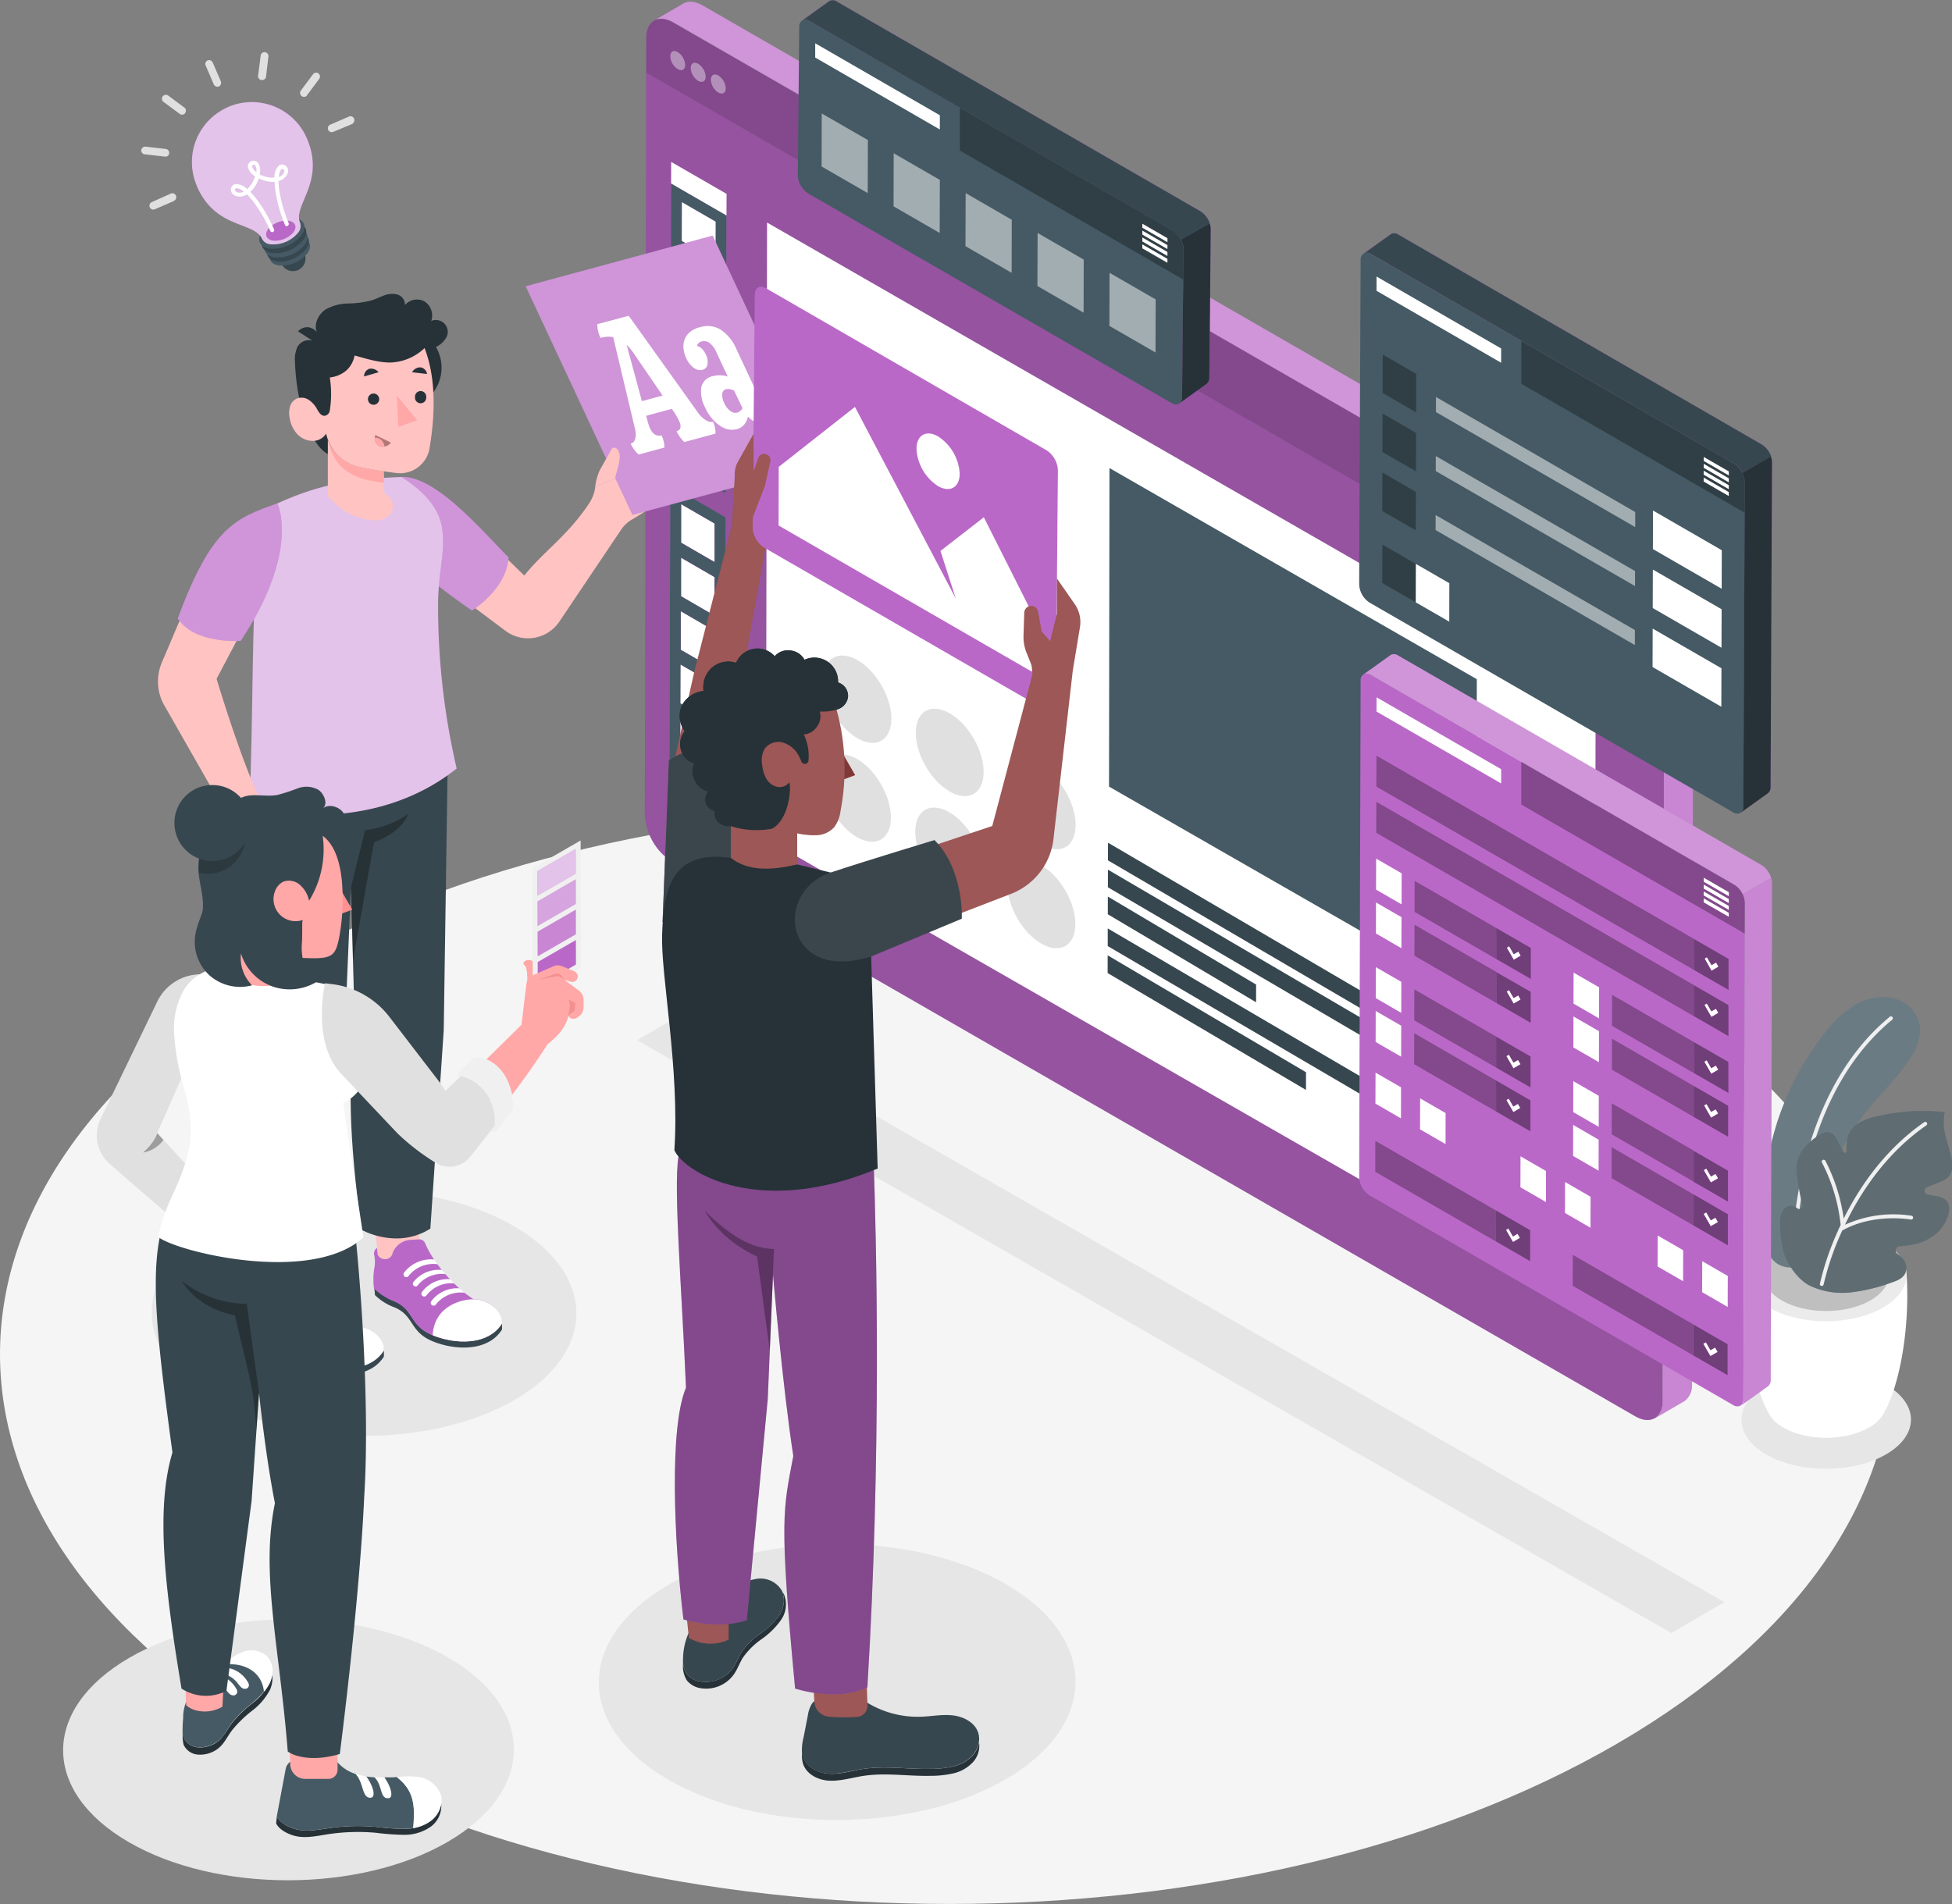 <svg xmlns="http://www.w3.org/2000/svg" viewBox="0 0 465.5 454.14">
  <rect x="0" y="0" width="465.5" height="454.14" fill="#808080" stroke="none"/>
  <defs>
    <style>
      .cls-1 {
        fill: #f5f5f5;
      }

      .cls-2 {
        fill: #e6e6e6;
      }

      .cls-3 {
        fill: #37474f;
      }

      .cls-4 {
        fill: #455a64;
      }

      .cls-5 {
        fill: #ba68c8;
      }

      .cls-24, .cls-6 {
        opacity: 0.6;
      }

      .cls-11, .cls-14, .cls-24, .cls-31, .cls-7 {
        fill: #fff;
      }

      .cls-8 {
        fill: #e0e0e0;
      }

      .cls-9 {
        fill: #ebebeb;
      }

      .cls-10 {
        opacity: 0.15;
      }

      .cls-11, .cls-13, .cls-27 {
        opacity: 0.2;
      }

      .cls-12 {
        fill: #f0f0f0;
      }

      .cls-14, .cls-15, .cls-18 {
        opacity: 0.3;
      }

      .cls-16 {
        opacity: 0.39;
      }

      .cls-17 {
        isolation: isolate;
      }

      .cls-19 {
        opacity: 0.5;
      }

      .cls-20 {
        fill: #263238;
      }

      .cls-21 {
        fill: none;
      }

      .cls-22, .cls-26 {
        opacity: 0.4;
      }

      .cls-23 {
        fill: #ffc3c2;
      }

      .cls-25 {
        fill: #ffa8a7;
      }

      .cls-28 {
        fill: #ff9192;
      }

      .cls-29 {
        fill: #f28f8f;
      }

      .cls-30 {
        fill: #9c5756;
      }

      .cls-31 {
        opacity: 0.1;
      }

      .cls-32 {
        fill: #803837;
      }
    </style>
  </defs>
  <g id="Floor">
    <path class="cls-1" d="M405.2,255.09c-88.41-51-231.29-51-319.12,0s-87.38,133.81,1,184.85,231.29,51.05,319.13,0S493.61,306.14,405.2,255.09Z" transform="translate(-20.5 -24.09)"/>
  </g>
  <g id="Shadows">
    <path class="cls-2" d="M441.75,354.44c7.92-4.57,20.72-4.57,28.59,0s7.83,12-.09,16.56-20.72,4.57-28.59,0S433.83,359,441.75,354.44Z" transform="translate(-20.5 -24.09)"/>
    <path class="cls-2" d="M51.42,419.46c21-12.15,55.06-12.15,76,0s20.8,31.85-.24,44-55.06,12.15-76,0S30.37,431.61,51.42,419.46Z" transform="translate(-20.5 -24.09)"/>
    <path class="cls-2" d="M143,316.51c-19.83-11.46-51.89-11.46-71.6,0s-19.6,30,.24,41.47,51.89,11.45,71.6,0S162.84,328,143,316.51Z" transform="translate(-20.5 -24.09)"/>
    <path class="cls-2" d="M180.08,402c22.27-12.85,58.26-12.85,80.38,0s22,33.7-.26,46.56-58.26,12.85-80.38,0S157.81,414.85,180.08,402Z" transform="translate(-20.5 -24.09)"/>
    <polygon class="cls-2" points="151.94 248.1 398.58 389.51 411.23 382.14 164.53 240.76 151.94 248.1"/>
  </g>
  <g id="Lamp">
    <g id="freepik--light-bulb--inject-77">
      <g id="freepik--Idea--inject-77">
        <g id="freepik--light--inject-77">
          <path class="cls-3" d="M93.14,84.63A3,3,0,1,1,89.2,83a3,3,0,0,1,3.94,1.59Z" transform="translate(-20.5 -24.09)"/>
          <path class="cls-4" d="M87.11,87.42c-2.28-.28-3-2-1.62-3.84a7.94,7.94,0,0,1,6.63-2.8c2.28.28,3,2,1.62,3.82A8,8,0,0,1,87.11,87.42Z" transform="translate(-20.5 -24.09)"/>
          <path class="cls-3" d="M86.59,86.47c-2.35-.3-3.1-2.06-1.68-4a8.26,8.26,0,0,1,6.84-2.91c2.35.3,3.1,2.06,1.66,4A8.14,8.14,0,0,1,86.59,86.47Z" transform="translate(-20.5 -24.09)"/>
          <path class="cls-4" d="M86.06,85.49c-2.42-.3-3.19-2.11-1.69-4a8.42,8.42,0,0,1,7-3c2.42.29,3.2,2.11,1.74,4.06A8.45,8.45,0,0,1,86.06,85.49Z" transform="translate(-20.5 -24.09)"/>
          <path class="cls-3" d="M85.48,84.46c-2.49-.3-3.28-2.18-1.77-4.18A8.7,8.7,0,0,1,91,77.19c2.49.31,3.29,2.18,1.77,4.19A8.7,8.7,0,0,1,85.48,84.46Z" transform="translate(-20.5 -24.09)"/>
          <path class="cls-4" d="M84.92,83.4c-2.59-.34-3.36-2.22-1.82-4.28A8.89,8.89,0,0,1,90.52,76c2.54.3,3.36,2.22,1.81,4.27A8.86,8.86,0,0,1,84.92,83.4Z" transform="translate(-20.5 -24.09)"/>
          <path class="cls-5" d="M75,49.59a14.28,14.28,0,0,0-7.61,18.7l0,.06C71.8,78.8,81.15,76.88,83,81.08a2.46,2.46,0,0,0,2.12,1.29,7.71,7.71,0,0,0,6.42-2.72,2.48,2.48,0,0,0,.53-2.4h0c-1.8-4.21,6.09-9.61,1.65-20.07A14.28,14.28,0,0,0,75,49.57Z" transform="translate(-20.5 -24.09)"/>
          <g class="cls-6">
            <path class="cls-7" d="M75,49.59a14.28,14.28,0,0,0-7.61,18.7l0,.06C71.8,78.8,81.15,76.88,83,81.08a2.46,2.46,0,0,0,2.12,1.29,7.71,7.71,0,0,0,6.42-2.72,2.48,2.48,0,0,0,.53-2.4h0c-1.8-4.21,6.09-9.61,1.65-20.07A14.28,14.28,0,0,0,75,49.57Z" transform="translate(-20.5 -24.09)"/>
          </g>
          <path class="cls-5" d="M85.66,81.49c-1.63-.23-2.19-1.44-1.22-2.75a5.79,5.79,0,0,1,4.84-2c1.63.23,2.18,1.45,1.18,2.78A5.76,5.76,0,0,1,85.66,81.49Z" transform="translate(-20.5 -24.09)"/>
          <path class="cls-7" d="M89.09,78a.48.48,0,0,1-.62-.24,34.7,34.7,0,0,1-2.26-7.91A17.15,17.15,0,0,1,86,67.48a7.21,7.21,0,0,1-1.39-.08,8.34,8.34,0,0,1-2.39-.76,8.68,8.68,0,0,1-1.12,2.21,7.53,7.53,0,0,1-.91,1,20.55,20.55,0,0,1,1.55,1.81,34.47,34.47,0,0,1,4.11,7.14.48.48,0,0,1-.27.63.5.5,0,0,1-.63-.28,33.9,33.9,0,0,0-4-6.9,15.56,15.56,0,0,0-1.54-1.8,3.05,3.05,0,0,1-2.81.32,1.55,1.55,0,0,1-1-1.76,1.29,1.29,0,0,1,1-1,3.68,3.68,0,0,1,2.84,1.21,5.22,5.22,0,0,0,.82-.94,7.46,7.46,0,0,0,1.07-2.15,3.55,3.55,0,0,1-1.72-2.23,1.37,1.37,0,0,1,2.4-1,3.51,3.51,0,0,1,.41,2.79,7.69,7.69,0,0,0,2.28.73,5.79,5.79,0,0,0,1.25,0,3.71,3.71,0,0,1,1.11-2.88,1.3,1.3,0,0,1,1.44,0,1.54,1.54,0,0,1,.59,1.92,3.06,3.06,0,0,1-2.18,1.8,17,17,0,0,0,.22,2.36,34,34,0,0,0,2.2,7.67.5.5,0,0,1-.24.65ZM76.74,69a.34.34,0,0,0-.18.27c-.09.39.3.61.42.66a1.91,1.91,0,0,0,1.63-.14,2.74,2.74,0,0,0-1.8-.82ZM87,66.29a2,2,0,0,0,1.23-1.09c0-.12.17-.55-.18-.76a.31.31,0,0,0-.38,0C87.37,64.6,87.08,65.21,87,66.29Zm-6.13-2.85a.33.33,0,0,0-.24.39h0a2.34,2.34,0,0,0,1,1.32,2.39,2.39,0,0,0-.28-1.61.34.34,0,0,0-.45-.11Z" transform="translate(-20.5 -24.09)"/>
        </g>
        <path class="cls-8" d="M72.92,44.56a.7.7,0,0,1-.21.14.94.94,0,0,1-1.23-.49l-1.93-4.48A.92.92,0,0,1,70,38.51h0a.94.94,0,0,1,1.23.5l1.93,4.47A1,1,0,0,1,72.92,44.56Z" transform="translate(-20.5 -24.09)"/>
        <path class="cls-8" d="M64.48,51.25a.93.93,0,0,1-1.13,0l-3.91-2.9a.94.94,0,0,1,1.11-1.51l3.91,2.9a.94.94,0,0,1,.19,1.31A.58.58,0,0,1,64.48,51.25Z" transform="translate(-20.5 -24.09)"/>
        <path class="cls-8" d="M60.53,61.25a.94.94,0,0,1-.7.2L55,60.89a.93.93,0,0,1-.82-1,1,1,0,0,1,1-.83l4.84.56a.93.93,0,0,1,.82,1A.91.91,0,0,1,60.53,61.25Z" transform="translate(-20.5 -24.09)"/>
        <path class="cls-8" d="M62.09,71.89a.58.58,0,0,1-.18.17L57.44,74a.92.92,0,0,1-1.22-.46v0a.93.93,0,0,1,.46-1.23h0l4.45-2a.94.94,0,0,1,1,1.59Z" transform="translate(-20.5 -24.09)"/>
        <path class="cls-8" d="M104.72,53.47a1,1,0,0,1-.18.17L100,55.53a.93.93,0,1,1-.73-1.71l4.47-1.94a.93.93,0,0,1,1.21.53.94.94,0,0,1-.26,1.06Z" transform="translate(-20.5 -24.09)"/>
        <path class="cls-8" d="M93.57,47a.94.94,0,0,1-1.33-1.3l2.91-3.9a.91.91,0,0,1,1.28-.2h0a.93.93,0,0,1,.2,1.29h0l-2.91,3.91A.73.73,0,0,1,93.57,47Z" transform="translate(-20.5 -24.09)"/>
        <path class="cls-8" d="M83.57,43a1,1,0,0,1-1.32-.15,1,1,0,0,1-.2-.69l.61-4.8a.93.93,0,0,1,1.85.21l-.57,4.84A.89.89,0,0,1,83.57,43Z" transform="translate(-20.5 -24.09)"/>
      </g>
    </g>
  </g>
  <g id="Plant">
    <g>
      <g>
        <path class="cls-7" d="M436.83,328.13l19.17.56,19.18-.56c.82,12.95-1.71,26.15-5.19,32.59h0a8.67,8.67,0,0,1-3.79,3.86c-5.66,3.27-14.8,3.27-20.42,0a8.5,8.5,0,0,1-3.8-4C438.5,354.14,436,341,436.83,328.13Z" transform="translate(-20.5 -24.09)"/>
        <path class="cls-9" d="M442.49,320.28c-7.52,4.34-7.56,11.37-.09,15.71s19.6,4.33,27.12,0,7.55-11.37.08-15.71S450,315.94,442.49,320.28Z" transform="translate(-20.5 -24.09)"/>
        <path class="cls-8" d="M445.46,322c-5.86,3.39-5.9,8.88-.07,12.26s15.29,3.38,21.15,0,5.9-8.87.07-12.26S451.32,318.62,445.46,322Z" transform="translate(-20.5 -24.09)"/>
        <g class="cls-10">
          <path d="M445.46,322c-5.86,3.39-5.9,8.88-.07,12.26s15.29,3.38,21.15,0,5.9-8.87.07-12.26S451.32,318.62,445.46,322Z" transform="translate(-20.5 -24.09)"/>
        </g>
      </g>
      <g>
        <path class="cls-4" d="M465.78,288.89c3.12-3.88,6.74-7.35,9.6-11.42,1.95-2.78,3.58-6.18,2.76-9.47a8.46,8.46,0,0,0-6.71-5.91,12.84,12.84,0,0,0-9,2,27.58,27.58,0,0,0-6.81,6.48,67.67,67.67,0,0,0-14.25,48.32c.19,2,.52,4,1.78,5.55a5.53,5.53,0,0,0,5.73,1.75c5.22-1.55,4.53-8.6,5.38-12.75a58.47,58.47,0,0,1,6-16.29A57.3,57.3,0,0,1,465.78,288.89Z" transform="translate(-20.5 -24.09)"/>
        <path class="cls-11" d="M465.78,288.89c3.12-3.88,6.74-7.35,9.6-11.42,1.95-2.78,3.58-6.18,2.76-9.47a8.46,8.46,0,0,0-6.71-5.91,12.84,12.84,0,0,0-9,2,27.58,27.58,0,0,0-6.81,6.48,67.67,67.67,0,0,0-14.25,48.32c.19,2,.52,4,1.78,5.55a5.53,5.53,0,0,0,5.73,1.75c5.22-1.55,4.53-8.6,5.38-12.75a58.47,58.47,0,0,1,6-16.29A57.3,57.3,0,0,1,465.78,288.89Z" transform="translate(-20.5 -24.09)"/>
        <path class="cls-12" d="M448.54,321a.46.46,0,0,0,.37-.43c.37-8.39,3.09-37,22.82-53.25a.46.46,0,0,0,.06-.64.45.45,0,0,0-.64-.06c-20,16.48-22.78,45.43-23.15,53.91a.45.45,0,0,0,.44.47Z" transform="translate(-20.5 -24.09)"/>
        <g>
          <path class="cls-4" d="M445.66,321.85c.6,3.29,3.43,7.37,6.41,8.88a18,18,0,0,0,9.69,1.63A42.6,42.6,0,0,0,471.6,330c1.58-.53,3.34-1.25,3.5-3.21a3.48,3.48,0,0,0-1.11-2.75,11.07,11.07,0,0,0-1-.88,1,1,0,0,1,.54-1.82,22.24,22.24,0,0,0,2.81-.35,12.21,12.21,0,0,0,5.88-2.66,9.75,9.75,0,0,0,2.72-4c.48-1.31.61-3-.39-3.95a4.31,4.31,0,0,0-2.18-.95q-1.05-.23-2.1-.39a.93.93,0,0,1-.22-1.79l3-1.23a5.63,5.63,0,0,0,2.26-1.41,4.89,4.89,0,0,0,.57-4.09c-.36-1.87-1-3.66-1.44-5.51a11.8,11.8,0,0,1-.2-5.63,47.41,47.41,0,0,0-16.66,1.11,11.94,11.94,0,0,0-4.55,2c-1.85,1.49-2.34,3.71-2.14,6.13a.43.43,0,0,1-.81.23l-1.9-3.51a2.25,2.25,0,0,0-3-.94,13.67,13.67,0,0,0-4.34,3.41,7.52,7.52,0,0,0-1.86,5.57,49.1,49.1,0,0,0,1.38,8.17.76.76,0,0,1-1.18.8l-.09-.07a2.54,2.54,0,0,0-1.79-.52c-1.68.21-2.11,1.91-2.22,3.36A27.89,27.89,0,0,0,445.66,321.85Z" transform="translate(-20.5 -24.09)"/>
          <path class="cls-13" d="M445.66,321.85c.6,3.29,3.43,7.37,6.41,8.88a18,18,0,0,0,9.69,1.63A42.6,42.6,0,0,0,471.6,330c1.58-.53,3.34-1.25,3.5-3.21a3.48,3.48,0,0,0-1.11-2.75,11.07,11.07,0,0,0-1-.88,1,1,0,0,1,.54-1.82,22.24,22.24,0,0,0,2.81-.35,12.21,12.21,0,0,0,5.88-2.66,9.75,9.75,0,0,0,2.72-4c.48-1.31.61-3-.39-3.95a4.31,4.31,0,0,0-2.18-.95q-1.05-.23-2.1-.39a.93.93,0,0,1-.22-1.79l3-1.23a5.63,5.63,0,0,0,2.26-1.41,4.89,4.89,0,0,0,.57-4.09c-.36-1.87-1-3.66-1.44-5.51a11.8,11.8,0,0,1-.2-5.63,47.41,47.41,0,0,0-16.66,1.11,11.94,11.94,0,0,0-4.55,2c-1.85,1.49-2.34,3.71-2.14,6.13a.43.43,0,0,1-.81.23l-1.9-3.51a2.25,2.25,0,0,0-3-.94,13.67,13.67,0,0,0-4.34,3.41,7.52,7.52,0,0,0-1.86,5.57,49.1,49.1,0,0,0,1.38,8.17.76.76,0,0,1-1.18.8l-.09-.07a2.54,2.54,0,0,0-1.79-.52c-1.68.21-2.11,1.91-2.22,3.36A27.89,27.89,0,0,0,445.66,321.85Z" transform="translate(-20.5 -24.09)"/>
          <path class="cls-11" d="M445.66,321.85c.6,3.29,3.43,7.37,6.41,8.88a18,18,0,0,0,9.69,1.63A42.6,42.6,0,0,0,471.6,330c1.58-.53,3.34-1.25,3.5-3.21a3.48,3.48,0,0,0-1.11-2.75,11.07,11.07,0,0,0-1-.88,1,1,0,0,1,.54-1.82,22.24,22.24,0,0,0,2.81-.35,12.21,12.21,0,0,0,5.88-2.66,9.75,9.75,0,0,0,2.72-4c.48-1.31.61-3-.39-3.95a4.31,4.31,0,0,0-2.18-.95q-1.05-.23-2.1-.39a.93.93,0,0,1-.22-1.79l3-1.23a5.63,5.63,0,0,0,2.26-1.41,4.89,4.89,0,0,0,.57-4.09c-.36-1.87-1-3.66-1.44-5.51a11.8,11.8,0,0,1-.2-5.63,47.41,47.41,0,0,0-16.66,1.11,11.94,11.94,0,0,0-4.55,2c-1.85,1.49-2.34,3.71-2.14,6.13a.43.43,0,0,1-.81.23l-1.9-3.51a2.25,2.25,0,0,0-3-.94,13.67,13.67,0,0,0-4.34,3.41,7.52,7.52,0,0,0-1.86,5.57,49.1,49.1,0,0,0,1.38,8.17.76.76,0,0,1-1.18.8l-.09-.07a2.54,2.54,0,0,0-1.79-.52c-1.68.21-2.11,1.91-2.22,3.36A27.89,27.89,0,0,0,445.66,321.85Z" transform="translate(-20.5 -24.09)"/>
          <path class="cls-12" d="M454.5,330.28a66.72,66.72,0,0,1,4.48-13,.44.44,0,0,1,.16-.34c.1-.23.2-.45.31-.68A41.77,41.77,0,0,0,455,301.4a.47.47,0,0,1,.17-.63.46.46,0,0,1,.62.17,42.32,42.32,0,0,1,4.38,13.82c3.79-7.6,9.85-16.5,19.19-23a.45.45,0,0,1,.64.11.46.46,0,0,1-.12.64c-9.64,6.7-15.72,16-19.41,23.71a28.1,28.1,0,0,1,15.88-2.15.47.47,0,0,1,.37.54.46.46,0,0,1-.36.36h-.18c-.09,0-8.81-1.6-16.35,2.62a66.34,66.34,0,0,0-4.44,12.86.46.46,0,0,1-.36.36.37.37,0,0,1-.18,0A.45.45,0,0,1,454.5,330.28Z" transform="translate(-20.5 -24.09)"/>
        </g>
      </g>
    </g>
  </g>
  <g id="Screen">
    <g>
      <g>
        <g>
          <path class="cls-5" d="M417,358.21,417.33,173a14.25,14.25,0,0,0-6.47-11.22L181.12,29.44c-1.78-1-3.4-1.14-4.58-.48l6.8-3.93h0c1.18-.75,2.86-.69,4.72.38L417.79,157.7a14.27,14.27,0,0,1,6.48,11.22L424,354.19a4.69,4.69,0,0,1-1.73,4.05h0l-.36.21-6.7,3.91C416.29,361.67,417,360.24,417,358.21Z" transform="translate(-20.5 -24.09)"/>
          <path class="cls-14" d="M183.34,25h0c1.18-.75,2.86-.69,4.72.38L417.79,157.7a13.62,13.62,0,0,1,5,5.53l-6.95,4a13.55,13.55,0,0,0-4.95-5.52L181.12,29.44c-1.78-1-3.4-1.14-4.58-.48Z" transform="translate(-20.5 -24.09)"/>
        </g>
        <path class="cls-11" d="M424.27,168.92,424,354.19a4.69,4.69,0,0,1-1.73,4.05h0l-.36.21-6.7,3.91c1.14-.69,1.85-2.12,1.86-4.15L417.33,173a12.57,12.57,0,0,0-1.52-5.7l6.95-4A12.68,12.68,0,0,1,424.27,168.92Z" transform="translate(-20.5 -24.09)"/>
        <path class="cls-5" d="M417.32,181.36,417,358.21c0,2-.72,3.46-1.86,4.15l-.11.06-.05,0c-1.17.61-2.75.5-4.5-.51L180.75,229.64a14.31,14.31,0,0,1-6.48-11.22l.31-177.08Z" transform="translate(-20.5 -24.09)"/>
        <path class="cls-13" d="M417.32,181.36,417,358.21c0,2-.72,3.46-1.86,4.15l-.11.06-.05,0c-1.17.61-2.75.5-4.5-.51L180.75,229.64a14.31,14.31,0,0,1-6.48-11.22l.31-177.08Z" transform="translate(-20.5 -24.09)"/>
        <polygon class="cls-7" points="182.66 200.05 182.92 53.08 380.51 166.67 380.25 313.43 182.66 200.05"/>
        <polygon class="cls-4" points="264.47 187.62 264.58 111.64 352.18 162 352.07 237.89 264.47 187.62"/>
        <path class="cls-5" d="M174.6,33.15c0-2,.72-3.45,1.87-4.14l0,0,0,0c1.18-.66,2.8-.55,4.58.48L410.86,161.73A14.25,14.25,0,0,1,417.33,173v8.41l-242.74-140Z" transform="translate(-20.5 -24.09)"/>
        <path class="cls-15" d="M174.6,33.15c0-2,.72-3.45,1.87-4.14l0,0,0,0c1.18-.66,2.8-.55,4.58.48L410.86,161.73A14.25,14.25,0,0,1,417.33,173v8.41l-242.74-140Z" transform="translate(-20.5 -24.09)"/>
        <g class="cls-16">
          <path class="cls-7" d="M191.8,42.1c-1-.56-1.77-.11-1.77,1a3.85,3.85,0,0,0,1.76,3.06c1,.57,1.78.11,1.78-1A3.9,3.9,0,0,0,191.8,42.1Z" transform="translate(-20.5 -24.09)"/>
          <path class="cls-7" d="M187,39.31c-1-.57-1.77-.12-1.77,1A3.88,3.88,0,0,0,187,43.38c1,.56,1.78.11,1.78-1A3.89,3.89,0,0,0,187,39.31Z" transform="translate(-20.5 -24.09)"/>
          <path class="cls-7" d="M182.12,36.51c-1-.56-1.77-.11-1.77,1a3.85,3.85,0,0,0,1.76,3.06c1,.57,1.78.12,1.78-1A3.92,3.92,0,0,0,182.12,36.51Z" transform="translate(-20.5 -24.09)"/>
        </g>
        <g>
          <polygon class="cls-7" points="170.58 78.42 170.55 87.64 170.58 78.42 170.58 78.42"/>
          <polygon class="cls-7" points="170.54 91.19 162.51 86.55 162.51 86.55 170.54 91.19 170.52 100.42 170.52 100.42 170.54 91.19"/>
          <rect class="cls-7" x="186.99" y="121.09" height="9.27" transform="translate(-35.89 200.71) rotate(-60)"/>
          <rect class="cls-7" x="186.86" y="167.54" height="9.27" transform="translate(-76.18 223.82) rotate(-60)"/>
          <polygon class="cls-7" points="162.59 57.46 170.63 62.1 162.59 57.46 162.59 57.46"/>
          <polygon class="cls-7" points="165.98 62.96 170.62 65.64 170.59 74.87 170.62 65.64 165.98 62.96"/>
          <polygon class="cls-7" points="162.56 70.23 170.59 74.87 162.56 70.23 162.56 70.23"/>
          <polygon class="cls-7" points="162.52 83.01 170.55 87.64 162.52 83.01 162.52 83.01"/>
          <polygon class="cls-7" points="165.7 160.51 170.34 163.18 170.31 172.41 170.31 172.41 170.34 163.18 165.7 160.51"/>
          <rect class="cls-7" x="186.93" y="142" height="9.27" transform="translate(-54.02 211.12) rotate(-60)"/>
          <rect class="cls-7" x="186.9" y="154.77" height="9.27" transform="translate(-65.1 217.48) rotate(-60)"/>
          <polygon class="cls-7" points="162.55 73.78 170.58 78.42 170.55 87.64 162.52 83.01 162.55 73.78"/>
          <polygon class="cls-7" points="170.52 100.42 162.49 95.78 162.51 86.55 170.54 91.19 170.52 100.42"/>
          <polygon class="cls-7" points="162.38 133 170.41 137.64 170.38 146.87 162.35 142.23 162.38 133"/>
          <polygon class="cls-7" points="170.35 159.64 162.32 155 162.34 145.77 170.38 150.41 170.35 159.64"/>
          <polygon class="cls-7" points="162.42 120.23 170.45 124.86 170.42 134.09 162.39 129.46 162.42 120.23"/>
          <path class="cls-5" d="M180.15,206.12l13.21,7.62.19-66.26-13.21-7.63Zm2.69-36.26,8,4.64h0l0,9.23-8-4.64,0-9.23Zm8.08-11.68-8-4.64,0-9.22h0l8,4.63h0Zm0,12.78-8-4.64,0-9.23h0l8,4.64h0Zm-.07,25.54h0l-8-4.64,0-9.22,3.39,2,4.64,2.68,0,9.23Zm-8.06,8.13,0-9.23,8,4.64,0,9.23Z" transform="translate(-20.5 -24.09)"/>
          <path class="cls-5" d="M180.35,134.12l13.21,7.63.19-66.27-13.21-7.63Zm10.78-47.93-8-4.64h0l0-9.23,8,4.64Zm0,12.77-8-4.64h0l0-9.23,3.4,2,4.64,2.68Zm0,12.77-8-4.63h0l0-9.23,8,4.63h0Zm0,12.78h0l-8-4.64,0-9.23h0l8,4.64Zm0,12.77-8-4.64,0-9.23h0l8,4.64h0Z" transform="translate(-20.5 -24.09)"/>
          <path class="cls-4" d="M180.15,206.12l13.21,7.62.19-66.26-13.21-7.63Zm2.69-36.26,8,4.64h0l0,9.23-8-4.64,0-9.23Zm8.08-11.68-8-4.64,0-9.22h0l8,4.63h0Zm0,12.78-8-4.64,0-9.23h0l8,4.64h0Zm-.07,25.54h0l-8-4.64,0-9.22,3.39,2,4.64,2.68,0,9.23Zm-8.06,8.13,0-9.23,8,4.64,0,9.23Z" transform="translate(-20.5 -24.09)"/>
          <path class="cls-4" d="M180.35,134.12l13.21,7.63.19-66.27-13.21-7.63Zm10.78-47.93-8-4.64h0l0-9.23,8,4.64Zm0,12.77-8-4.64h0l0-9.23,3.4,2,4.64,2.68Zm0,12.77-8-4.63h0l0-9.23,8,4.63h0Zm0,12.78h0l-8-4.64,0-9.23h0l8,4.64Zm0,12.77-8-4.64,0-9.23h0l8,4.64h0Z" transform="translate(-20.5 -24.09)"/>
          <polygon class="cls-7" points="162.56 70.23 162.58 61 165.98 62.96 170.62 65.64 170.59 74.87 162.56 70.23 162.56 70.23"/>
          <polygon class="cls-7" points="160.04 43.76 160.06 38.62 173.27 46.24 173.25 51.39 160.04 43.76 160.04 43.76"/>
          <polygon class="cls-7" points="162.59 57.46 162.62 48.23 170.65 52.87 170.63 62.1 162.59 57.46 162.59 57.46"/>
          <polygon class="cls-7" points="162.47 99.32 162.47 99.32 170.51 103.96 170.51 103.96 170.48 113.19 162.45 108.55 162.47 99.32"/>
          <polygon class="cls-7" points="162.28 167.77 162.31 158.55 165.7 160.51 170.34 163.18 170.31 172.41 170.31 172.41 162.28 167.77"/>
          <polygon class="cls-7" points="170.3 175.95 170.28 185.18 162.25 180.54 162.27 171.31 170.3 175.95"/>
        </g>
        <g>
          <polygon class="cls-3" points="331.87 240.63 331.85 244.83 264.21 205.21 264.23 201 331.87 240.63"/>
          <g class="cls-17">
            <polygon class="cls-3" points="311.45 255.75 311.44 259.97 264.14 232.09 264.15 227.87 311.45 255.75"/>
            <polygon class="cls-3" points="299.55 234.84 299.54 239.06 264.18 218.07 264.19 213.85 299.55 234.84"/>
            <polygon class="cls-3" points="331.81 261.07 331.8 265.28 264.16 225.66 264.17 221.45 331.81 261.07"/>
            <polygon class="cls-3" points="331.85 247.05 331.83 251.26 264.2 211.63 264.21 207.43 331.85 247.05"/>
          </g>
        </g>
        <g>
          <path class="cls-8" d="M224.89,205.12c4.47,2.58,8.08,8.84,8.07,14s-3.66,7.21-8.13,4.63-8.08-8.84-8.07-14S220.41,202.54,224.89,205.12Z" transform="translate(-20.5 -24.09)"/>
          <path class="cls-8" d="M225,181.54c4.47,2.58,8.09,8.84,8.07,14s-3.65,7.21-8.12,4.63-8.09-8.84-8.07-14S220.48,179,225,181.54Z" transform="translate(-20.5 -24.09)"/>
          <path class="cls-8" d="M247,194.24c4.47,2.58,8.09,8.84,8.07,14s-3.65,7.21-8.12,4.63-8.09-8.84-8.07-14S242.48,191.66,247,194.24Z" transform="translate(-20.5 -24.09)"/>
          <path class="cls-8" d="M268.88,230.52c4.47,2.58,8.08,8.84,8.07,14s-3.65,7.21-8.13,4.63-8.08-8.84-8.07-14S264.4,227.94,268.88,230.52Z" transform="translate(-20.5 -24.09)"/>
          <ellipse class="cls-8" cx="268.92" cy="216.24" rx="6.61" ry="11.41" transform="translate(-92.74 140.3) rotate(-30.16)"/>
          <path class="cls-8" d="M246.88,217.82c4.48,2.58,8.09,8.84,8.07,14s-3.65,7.21-8.12,4.63-8.08-8.84-8.07-14S242.41,215.24,246.88,217.82Z" transform="translate(-20.5 -24.09)"/>
        </g>
      </g>
      <g>
        <path class="cls-5" d="M440.63,130.1,354,80.06a1.74,1.74,0,0,0-1.76-.17h0l-6.48,4.64h0a1.76,1.76,0,0,1,1.74.18l86.68,50.05A5.46,5.46,0,0,1,436.6,139l-.34,77.39a1.73,1.73,0,0,1-.69,1.56h0l6.56-4.7h0a1.8,1.8,0,0,0,.63-1.52l.34-77.39A5.46,5.46,0,0,0,440.63,130.1Z" transform="translate(-20.5 -24.09)"/>
        <path class="cls-4" d="M436.26,216.43,436.6,139a5.46,5.46,0,0,0-2.47-4.28l-86.68-50a1.76,1.76,0,0,0-1.74-.18,1.72,1.72,0,0,0-.74,1.61l-.34,77.39a5.46,5.46,0,0,0,2.47,4.28l86.68,50a1.69,1.69,0,0,0,1.79.14A1.73,1.73,0,0,0,436.26,216.43Z" transform="translate(-20.5 -24.09)"/>
        <g>
          <g class="cls-18">
            <polygon points="337.64 117.32 337.62 126.5 329.63 121.89 329.66 112.71 337.64 117.32"/>
          </g>
          <g class="cls-18">
            <polygon points="337.64 134.5 337.62 143.67 329.63 139.06 329.66 129.89 337.64 134.5"/>
          </g>
          <polygon class="cls-7" points="345.63 139.11 345.61 148.28 337.62 143.67 337.65 134.5 345.63 139.11"/>
          <g class="cls-19">
            <polygon class="cls-7" points="389.88 150.28 389.87 153.86 342.35 126.43 342.36 122.85 389.88 150.28"/>
          </g>
          <g class="cls-18">
            <polygon points="337.68 103.25 337.66 112.42 329.67 107.81 329.7 98.64 337.68 103.25"/>
          </g>
          <g class="cls-19">
            <polygon class="cls-7" points="389.96 122.13 389.95 125.72 342.43 98.28 342.44 94.69 389.96 122.13"/>
          </g>
          <g class="cls-19">
            <polygon class="cls-7" points="389.92 136.21 389.91 139.79 342.39 112.36 342.4 108.78 389.92 136.21"/>
          </g>
          <g class="cls-18">
            <polygon points="337.72 89.17 337.7 98.35 329.71 93.74 329.74 84.56 337.72 89.17"/>
          </g>
          <polygon class="cls-7" points="410.6 131.24 410.57 140.43 394.17 130.96 394.2 121.77 410.6 131.24"/>
          <polygon class="cls-7" points="410.52 159.4 410.49 168.57 394.09 159.1 394.12 149.93 410.52 159.4"/>
          <polygon class="cls-7" points="410.56 145.32 410.53 154.5 394.13 145.03 394.16 135.85 410.56 145.32"/>
        </g>
        <g class="cls-18">
          <path d="M434.13,134.75A5.46,5.46,0,0,1,436.6,139l0,7.41-53.3-30.78,0-10.25Z" transform="translate(-20.5 -24.09)"/>
        </g>
        <g>
          <polygon class="cls-7" points="357.99 83.12 328.27 65.96 328.26 69.36 357.98 86.52 357.99 83.12"/>
          <g>
            <polygon class="cls-7" points="406.29 108.99 406.29 109.95 412.28 113.41 412.28 112.45 406.29 108.99"/>
            <polygon class="cls-7" points="406.28 114.86 412.26 118.31 412.27 117.37 406.28 113.91 406.28 114.86"/>
            <polygon class="cls-7" points="406.29 111.59 412.27 115.05 412.28 114.09 406.29 110.63 406.29 111.59"/>
            <polygon class="cls-7" points="406.28 113.22 412.27 116.68 412.27 115.73 406.28 112.27 406.28 113.22"/>
          </g>
        </g>
        <path class="cls-3" d="M440.63,130.1,354,80.06a1.74,1.74,0,0,0-1.76-.17h0l-6.48,4.64h0a1.76,1.76,0,0,1,1.74.18l86.68,50.05a5.15,5.15,0,0,1,1.89,2.12l6.81-3.91A5.48,5.48,0,0,0,440.63,130.1Z" transform="translate(-20.5 -24.09)"/>
        <path class="cls-20" d="M436,136.88a4.93,4.93,0,0,1,.58,2.16l-.34,77.39a1.73,1.73,0,0,1-.69,1.56h0l6.56-4.7h0a1.8,1.8,0,0,0,.63-1.52l.34-77.39a4.28,4.28,0,0,0-.27-1.41Z" transform="translate(-20.5 -24.09)"/>
      </g>
      <g>
        <path class="cls-5" d="M306.76,74.47l-86.68-50a1.74,1.74,0,0,0-1.76-.17h0l-6.48,4.65h0a1.76,1.76,0,0,1,1.74.18l86.68,50.05a5.46,5.46,0,0,1,2.47,4.28l-.34,35.39a1.75,1.75,0,0,1-.68,1.56h0l6.56-4.7h0a1.81,1.81,0,0,0,.62-1.51l.34-35.4A5.46,5.46,0,0,0,306.76,74.47Z" transform="translate(-20.5 -24.09)"/>
        <path class="cls-4" d="M302.39,118.8l.34-35.39a5.46,5.46,0,0,0-2.47-4.28l-86.68-50a1.76,1.76,0,0,0-1.74-.18,1.74,1.74,0,0,0-.74,1.6l-.34,35.4a5.46,5.46,0,0,0,2.47,4.28l86.68,50a1.71,1.71,0,0,0,1.8.14A1.75,1.75,0,0,0,302.39,118.8Z" transform="translate(-20.5 -24.09)"/>
        <g>
          <g class="cls-19">
            <polygon class="cls-7" points="206.97 33.41 206.93 46.06 195.93 39.71 195.96 27.06 206.97 33.41"/>
          </g>
          <g class="cls-19">
            <polygon class="cls-7" points="224.13 42.91 224.09 55.57 213.09 49.22 213.12 36.56 224.13 42.91"/>
          </g>
          <g class="cls-19">
            <polygon class="cls-7" points="241.28 52.42 241.25 65.07 230.24 58.72 230.28 46.06 241.28 52.42"/>
          </g>
          <g class="cls-19">
            <polygon class="cls-7" points="258.44 61.92 258.41 74.58 247.4 68.22 247.44 55.57 258.44 61.92"/>
          </g>
          <g class="cls-19">
            <polygon class="cls-7" points="275.6 71.42 275.56 84.08 264.56 77.73 264.6 65.07 275.6 71.42"/>
          </g>
        </g>
        <g class="cls-18">
          <path d="M300.26,79.12a5.46,5.46,0,0,1,2.47,4.28l0,7.4L249.41,60l0-10.25Z" transform="translate(-20.5 -24.09)"/>
        </g>
        <g>
          <polygon class="cls-7" points="224.13 27.49 194.41 10.33 194.4 13.72 224.12 30.88 224.13 27.49"/>
          <g>
            <polygon class="cls-7" points="272.42 53.36 272.42 54.32 278.41 57.77 278.41 56.82 272.42 53.36"/>
            <polygon class="cls-7" points="272.41 59.23 278.4 62.68 278.4 61.74 272.41 58.28 272.41 59.23"/>
            <polygon class="cls-7" points="272.42 55.96 278.4 59.41 278.41 58.46 272.42 55 272.42 55.96"/>
            <polygon class="cls-7" points="272.41 57.59 278.4 61.05 278.4 60.1 272.42 56.64 272.41 57.59"/>
          </g>
        </g>
        <path class="cls-3" d="M306.76,74.47l-86.68-50a1.74,1.74,0,0,0-1.76-.17h0l-6.48,4.65h0a1.76,1.76,0,0,1,1.74.18l86.68,50.05a5.15,5.15,0,0,1,1.89,2.12L309,77.34A5.51,5.51,0,0,0,306.76,74.47Z" transform="translate(-20.5 -24.09)"/>
        <path class="cls-20" d="M302.15,81.25a4.89,4.89,0,0,1,.58,2.16l-.34,35.39a1.75,1.75,0,0,1-.68,1.56h0l6.56-4.7h0a1.81,1.81,0,0,0,.62-1.51l.34-35.4a4.54,4.54,0,0,0-.26-1.41Z" transform="translate(-20.5 -24.09)"/>
      </g>
      <g>
        <path class="cls-5" d="M440.63,230.46l-86.68-50a1.74,1.74,0,0,0-1.76-.18h0l-6.48,4.65h0a1.76,1.76,0,0,1,1.74.18l86.68,50.05a5.46,5.46,0,0,1,2.47,4.28l-.34,118.42a1.73,1.73,0,0,1-.69,1.56h0l6.56-4.7h0a1.8,1.8,0,0,0,.63-1.52l.34-118.42A5.46,5.46,0,0,0,440.63,230.46Z" transform="translate(-20.5 -24.09)"/>
        <path class="cls-5" d="M436.26,357.82l.34-118.42a5.46,5.46,0,0,0-2.47-4.28l-86.68-50.05a1.76,1.76,0,0,0-1.74-.18,1.72,1.72,0,0,0-.74,1.6l-.34,118.43a5.46,5.46,0,0,0,2.47,4.28l86.68,50a1.69,1.69,0,0,0,1.79.14A1.73,1.73,0,0,0,436.26,357.82Z" transform="translate(-20.5 -24.09)"/>
        <g class="cls-18">
          <path d="M434.13,235.11a5.46,5.46,0,0,1,2.47,4.28l0,7.4L383.28,216l0-10.25Z" transform="translate(-20.5 -24.09)"/>
        </g>
        <g>
          <polygon class="cls-21" points="409.66 291.49 409.66 291.49 409.07 290.47 407.98 291.11 409.07 290.47 409.66 291.49"/>
          <polygon class="cls-21" points="409.73 265.61 409.73 265.61 409.15 264.6 408.05 265.22 409.15 264.6 409.73 265.61"/>
          <polygon class="cls-21" points="406.99 252.88 406.4 253.21 406.99 252.88 406.99 252.88"/>
          <polygon class="cls-21" points="360.92 254.8 359.24 251.9 359.83 251.57 359.24 251.9 360.92 254.8 360.92 254.8"/>
          <polygon class="cls-21" points="407.2 320.88 406.8 320.18 406.21 320.52 406.8 320.18 407.2 320.88"/>
          <polygon class="cls-21" points="407.98 291.11 406.89 289.21 406.3 289.55 406.89 289.21 407.98 291.11"/>
          <polygon class="cls-21" points="359.8 262.02 360.89 263.92 361.99 263.28 362.57 264.3 362.57 264.3 361.99 263.28 360.89 263.92 359.8 262.02 359.21 262.36 359.21 262.36 359.8 262.02"/>
          <rect class="cls-21" x="359.58" y="235.98" height="0.68"/>
          <polygon class="cls-21" points="362.48 295.27 362.48 295.27 361.9 294.26 360.8 294.89 361.9 294.26 362.48 295.27"/>
          <polygon class="cls-21" points="359.12 293.33 359.71 293 359.71 293 359.12 293.33 360.19 295.17 359.12 293.33"/>
          <polygon class="cls-21" points="408.99 321.44 409.57 322.46 408.99 321.44 407.89 322.08 407.89 322.08 408.99 321.44"/>
          <polygon class="cls-21" points="406.38 263.67 406.38 263.67 406.96 263.33 406.38 263.67"/>
          <polygon class="cls-21" points="409.22 240.59 408.12 241.21 409.22 240.59 409.22 240.59"/>
          <polygon class="cls-7" points="334.15 244.65 328.07 241.14 328.05 248.53 334.13 252.04 334.15 244.65"/>
          <polygon class="cls-7" points="334.18 234.19 328.1 230.68 328.08 238.07 334.16 241.59 334.18 234.19"/>
          <polygon class="cls-7" points="357.99 183.47 328.27 166.32 328.26 169.72 357.98 186.87 357.99 183.47"/>
          <polygon class="cls-7" points="409.8 241.59 409.22 240.59 408.12 241.21 407.03 239.33 406.44 239.65 408.12 242.55 409.8 241.59"/>
          <polygon class="cls-7" points="334.23 218.77 328.14 215.26 328.12 222.65 334.2 226.17 334.23 218.77"/>
          <polygon class="cls-7" points="334.26 208.31 328.17 204.8 328.15 212.19 334.24 215.71 334.26 208.31"/>
          <polygon class="cls-5" points="328.21 191.24 328.19 198.64 404.03 242.43 404.05 235.03 328.21 191.24"/>
          <path class="cls-5" d="M424.53,266.51l8.16,4.71,0-7.39-8.16-4.71Zm3-3.09,1.09,1.88,1.1-.62h0l.58,1-1.68,1-1.68-2.9Z" transform="translate(-20.5 -24.09)"/>
          <polygon class="cls-5" points="328.24 180.23 328.22 187.62 404.06 231.41 404.08 224.02 328.24 180.23"/>
          <polygon class="cls-7" points="409.83 230.58 409.25 229.57 408.15 230.19 407.06 228.31 406.47 228.64 408.15 231.53 409.83 230.58"/>
          <path class="cls-5" d="M424.56,255.5l8.16,4.71,0-7.39-8.16-4.71Zm3-3.11,1.09,1.89,1.1-.62.58,1-1.68,1L427,252.73Z" transform="translate(-20.5 -24.09)"/>
          <polygon class="cls-7" points="362.67 227.96 362.09 226.95 360.99 227.58 359.9 225.69 359.31 226.02 360.99 228.92 362.67 227.96"/>
          <path class="cls-5" d="M385.56,257.59l0-7.39-8.16-4.71,0,7.39Zm-5.16-7.81,1.09,1.89,1.1-.63.58,1-1.68,1-1.68-2.9Z" transform="translate(-20.5 -24.09)"/>
          <polygon class="cls-5" points="337.3 227.96 356.87 239.25 356.87 239.25 356.87 239.25 356.89 231.86 337.32 220.56 337.3 227.96"/>
          <polygon class="cls-5" points="356.92 221.4 337.35 210.1 337.33 217.5 356.9 228.8 356.92 221.4"/>
          <polygon class="cls-7" points="360.96 239.38 362.64 238.42 362.06 237.41 360.96 238.03 359.87 236.15 359.29 236.48 360.96 239.38"/>
          <path class="cls-5" d="M377.37,263.34l8.16,4.71,0-7.39L377.39,256h0l0,7.39Zm3-3.1h0l1.09,1.88,1.1-.62.58,1-1.68,1-1.67-2.9h0Z" transform="translate(-20.5 -24.09)"/>
          <path class="cls-5" d="M424.46,290.53l8.16,4.71,0-7.39-8.16-4.71Zm2.42-2.77.58-.34,1.09,1.89,1.1-.63.58,1h0l-1.68,1-1.67-2.9Z" transform="translate(-20.5 -24.09)"/>
          <path class="cls-5" d="M424.42,306l8.16,4.71,0-7.39-8.16-4.71Zm3-3.1,1.09,1.89,1.09-.63.59,1-1.68,1-1.68-2.9Z" transform="translate(-20.5 -24.09)"/>
          <path class="cls-5" d="M424.39,316.41l8.16,4.71,0-7.4L424.41,309Zm3-3.11,1.09,1.89,1.1-.63.58,1h0l-1.68,1-1.68-2.89Z" transform="translate(-20.5 -24.09)"/>
          <polygon class="cls-5" points="384.34 273.63 384.32 281.02 403.89 292.32 403.89 292.32 403.91 284.93 384.34 273.63"/>
          <polygon class="cls-5" points="384.37 263.17 384.35 270.56 403.92 281.86 403.94 274.47 384.37 263.17"/>
          <polygon class="cls-5" points="384.41 247.75 384.39 255.14 403.96 266.44 403.98 259.05 384.41 247.75"/>
          <polygon class="cls-5" points="384.44 237.29 384.42 244.68 403.99 255.98 404.01 248.59 384.44 237.29"/>
          <polygon class="cls-7" points="409.76 255.15 409.18 254.14 408.08 254.77 406.99 252.88 406.4 253.21 408.08 256.11 409.76 255.15"/>
          <path class="cls-5" d="M424.51,272.68l0,7.39,8.16,4.71,0-7.39-8.16-4.71Zm3,4.28h0l1.09,1.9,1.1-.63.58,1-1.68,1-1.68-2.9Z" transform="translate(-20.5 -24.09)"/>
          <polygon class="cls-7" points="375.21 249.84 381.3 253.35 381.32 245.96 375.23 242.45 375.21 249.84"/>
          <polygon class="cls-7" points="381.35 235.5 375.26 231.99 375.24 239.38 381.32 242.9 381.35 235.5"/>
          <polygon class="cls-7" points="408.05 266.57 409.73 265.61 409.73 265.61 409.15 264.6 408.05 265.22 406.96 263.33 406.38 263.67 406.38 263.67 408.05 266.57"/>
          <polygon class="cls-5" points="337.26 243.37 356.83 254.67 356.83 254.67 356.83 254.67 356.85 247.28 337.28 235.98 337.26 243.37"/>
          <path class="cls-5" d="M377.33,278.76l8.16,4.71,0-7.39-8.16-4.71,0,7.39Zm3-3.1,1.09,1.89,1.09-.63.59,1-1.68,1h0l-1.68-2.9Z" transform="translate(-20.5 -24.09)"/>
          <polygon class="cls-7" points="360.92 254.8 360.92 254.8 362.6 253.84 362.01 252.84 360.92 253.46 359.83 251.57 359.24 251.9 360.92 254.8"/>
          <polygon class="cls-7" points="360.89 263.92 359.8 262.02 359.21 262.36 360.88 265.26 362.57 264.3 361.99 263.28 360.89 263.92"/>
          <path class="cls-5" d="M377.3,289.22h0l8.16,4.71,0-7.39-8.16-4.71h0Zm3-3.11,1.09,1.9,1.1-.64.58,1h0l-1.68,1-1.68-2.9h0Z" transform="translate(-20.5 -24.09)"/>
          <polygon class="cls-7" points="344.72 272.88 344.74 265.49 338.66 261.98 338.64 269.37 344.72 272.88"/>
          <polygon class="cls-5" points="337.23 253.83 356.8 265.13 356.8 265.13 356.82 257.74 356.82 257.74 337.25 246.44 337.23 253.83"/>
          <polygon class="cls-5" points="356.73 288.71 356.73 288.71 327.98 272.11 327.96 279.5 356.71 296.1 356.73 288.71 356.73 288.71"/>
          <polygon class="cls-7" points="360.19 295.17 360.8 296.23 362.48 295.27 361.9 294.26 360.8 294.89 359.71 293 359.12 293.33 360.19 295.17"/>
          <path class="cls-5" d="M377.23,312.8l0,7.39h0l8.16,4.71,0-7.39-8.16-4.71Zm3,4.29h0L381.3,319l1.1-.63.58,1h0l-1.68,1-.61-1.06-1.07-1.84Z" transform="translate(-20.5 -24.09)"/>
          <polygon class="cls-5" points="403.82 315.9 375.07 299.3 375.05 306.69 403.8 323.29 403.8 323.29 403.8 323.29 403.82 315.9"/>
          <polygon class="cls-15" points="328.21 191.24 328.19 198.64 404.03 242.43 404.05 235.03 328.21 191.24"/>
          <polygon class="cls-15" points="328.24 180.23 328.22 187.62 404.06 231.41 404.08 224.02 328.24 180.23"/>
          <polygon class="cls-15" points="337.3 227.96 356.87 239.25 356.87 239.25 356.87 239.25 356.89 231.86 337.32 220.56 337.3 227.96"/>
          <polygon class="cls-15" points="356.92 221.4 337.35 210.1 337.33 217.5 356.9 228.8 356.92 221.4"/>
          <polygon class="cls-15" points="384.34 273.63 384.32 281.02 403.89 292.32 403.89 292.32 403.91 284.93 384.34 273.63"/>
          <polygon class="cls-15" points="384.37 263.17 384.35 270.56 403.92 281.86 403.94 274.47 384.37 263.17"/>
          <polygon class="cls-15" points="384.41 247.75 384.39 255.14 403.96 266.44 403.98 259.05 384.41 247.75"/>
          <polygon class="cls-15" points="384.44 237.29 384.42 244.68 403.99 255.98 404.01 248.59 384.44 237.29"/>
          <polygon class="cls-15" points="337.26 243.37 356.83 254.67 356.83 254.67 356.83 254.67 356.85 247.28 337.28 235.98 337.26 243.37"/>
          <polygon class="cls-15" points="337.23 253.83 356.8 265.13 356.8 265.13 356.82 257.74 356.82 257.74 337.25 246.44 337.23 253.83"/>
          <polygon class="cls-15" points="356.73 288.71 356.73 288.71 327.98 272.11 327.96 279.5 356.71 296.1 356.73 288.71 356.73 288.71"/>
          <polygon class="cls-15" points="403.82 315.9 375.07 299.3 375.05 306.69 403.8 323.29 403.8 323.29 403.8 323.29 403.82 315.9"/>
          <path class="cls-5" d="M424.32,340l0,7.39h0l8.16,4.71,0-7.39L424.32,340Zm3,4.28.4.69.69,1.21,1.1-.64.58,1-1.68,1-1.68-2.9Z" transform="translate(-20.5 -24.09)"/>
          <path class="cls-22" d="M424.53,266.51l8.16,4.71,0-7.39-8.16-4.71Zm3-3.09,1.09,1.88,1.1-.62h0l.58,1-1.68,1-1.68-2.9Z" transform="translate(-20.5 -24.09)"/>
          <path class="cls-22" d="M424.56,255.5l8.16,4.71,0-7.39-8.16-4.71Zm3-3.11,1.09,1.89,1.1-.62.58,1-1.68,1L427,252.73Z" transform="translate(-20.5 -24.09)"/>
          <path class="cls-22" d="M385.56,257.59l0-7.39-8.16-4.71,0,7.39Zm-5.16-7.81,1.09,1.89,1.1-.63.58,1-1.68,1-1.68-2.9Z" transform="translate(-20.5 -24.09)"/>
          <path class="cls-22" d="M377.37,263.34l8.16,4.71,0-7.39L377.39,256h0l0,7.39Zm3-3.1h0l1.09,1.88,1.1-.62.58,1-1.68,1-1.67-2.9h0Z" transform="translate(-20.5 -24.09)"/>
          <path class="cls-22" d="M424.46,290.53l8.16,4.71,0-7.39-8.16-4.71Zm2.42-2.77.58-.34,1.09,1.89,1.1-.63.58,1h0l-1.68,1-1.67-2.9Z" transform="translate(-20.5 -24.09)"/>
          <path class="cls-22" d="M424.42,306l8.16,4.71,0-7.39-8.16-4.71Zm3-3.1,1.09,1.89,1.09-.63.59,1-1.68,1-1.68-2.9Z" transform="translate(-20.5 -24.09)"/>
          <path class="cls-22" d="M424.39,316.41l8.16,4.71,0-7.4L424.41,309Zm3-3.11,1.09,1.89,1.1-.63.58,1h0l-1.68,1-1.68-2.89Z" transform="translate(-20.5 -24.09)"/>
          <path class="cls-22" d="M424.51,272.68l0,7.39,8.16,4.71,0-7.39-8.16-4.71Zm3,4.28h0l1.09,1.9,1.1-.63.58,1-1.68,1-1.68-2.9Z" transform="translate(-20.5 -24.09)"/>
          <path class="cls-22" d="M377.33,278.76l8.16,4.71,0-7.39-8.16-4.71,0,7.39Zm3-3.1,1.09,1.89,1.09-.63.59,1-1.68,1h0l-1.68-2.9Z" transform="translate(-20.5 -24.09)"/>
          <path class="cls-22" d="M377.3,289.22h0l8.16,4.71,0-7.39-8.16-4.71h0Zm3-3.11,1.09,1.9,1.1-.64.58,1h0l-1.68,1-1.68-2.9h0Z" transform="translate(-20.5 -24.09)"/>
          <path class="cls-22" d="M377.23,312.8l0,7.39h0l8.16,4.71,0-7.39-8.16-4.71Zm3,4.29h0L381.3,319l1.1-.63.58,1h0l-1.68,1-.61-1.06-1.07-1.84Z" transform="translate(-20.5 -24.09)"/>
          <path class="cls-22" d="M424.32,340l0,7.39h0l8.16,4.71,0-7.39L424.32,340Zm3,4.28.4.69.69,1.21,1.1-.64.58,1-1.68,1-1.68-2.9Z" transform="translate(-20.5 -24.09)"/>
          <polygon class="cls-7" points="409.57 322.46 408.99 321.44 407.89 322.08 407.89 322.08 407.2 320.88 406.8 320.18 406.21 320.52 407.89 323.42 409.57 322.46"/>
          <polygon class="cls-7" points="375.14 275.72 381.22 279.23 381.24 271.84 375.16 268.32 375.14 275.72"/>
          <polygon class="cls-7" points="375.17 265.26 381.25 268.77 381.27 261.38 375.19 257.87 375.17 265.26"/>
          <polygon class="cls-7" points="409.69 281.03 409.1 280.02 408.01 280.65 406.92 278.76 406.33 279.09 408 281.99 409.69 281.03"/>
          <polygon class="cls-7" points="409.66 291.49 409.66 291.49 409.07 290.47 407.98 291.11 406.89 289.21 406.3 289.55 407.98 292.44 409.66 291.49"/>
          <polygon class="cls-7" points="334.11 259.35 328.03 255.84 328 263.23 334.09 266.75 334.11 259.35"/>
          <polygon class="cls-7" points="362.58 283.19 368.66 286.7 368.68 279.31 362.6 275.8 362.58 283.19"/>
          <polygon class="cls-7" points="373.2 289.32 379.29 292.84 379.31 285.45 373.22 281.93 373.2 289.32"/>
          <polygon class="cls-7" points="395.31 294.69 395.29 302.08 401.37 305.59 401.39 298.2 395.31 294.69"/>
          <polygon class="cls-7" points="405.91 308.21 412.01 311.73 412.03 304.34 405.94 300.82 405.91 308.21"/>
          <g>
            <polygon class="cls-7" points="406.29 209.35 406.29 210.31 412.28 213.76 412.28 212.81 406.29 209.35"/>
            <polygon class="cls-7" points="406.28 215.22 412.26 218.67 412.27 217.73 406.28 214.27 406.28 215.22"/>
            <polygon class="cls-7" points="406.29 211.95 412.27 215.4 412.28 214.45 406.29 210.99 406.29 211.95"/>
            <polygon class="cls-7" points="406.28 213.58 412.27 217.03 412.27 216.09 406.28 212.63 406.28 213.58"/>
          </g>
        </g>
        <path class="cls-14" d="M440.63,230.46l-86.68-50a1.74,1.74,0,0,0-1.76-.18h0l-6.48,4.65h0a1.76,1.76,0,0,1,1.74.18l86.68,50.05a5.09,5.09,0,0,1,1.89,2.12l6.81-3.91A5.44,5.44,0,0,0,440.63,230.46Z" transform="translate(-20.5 -24.09)"/>
        <path class="cls-11" d="M436,237.24a4.89,4.89,0,0,1,.58,2.16l-.34,118.42a1.73,1.73,0,0,1-.69,1.56h0l6.56-4.7h0a1.8,1.8,0,0,0,.63-1.52l.34-118.42a4.28,4.28,0,0,0-.27-1.41Z" transform="translate(-20.5 -24.09)"/>
      </g>
    </g>
  </g>
  <g id="Character_1" data-name="Character 1">
    <g>
      <g>
        <path class="cls-23" d="M181.16,134s.71-3-1.18-3.42c0,0,1.63-3.44-.43-4.12s-4.66,6.2-7.68,9c-.55.62-4.08,3.81-4.55,2.78h0l-4.85,1.87a9.3,9.3,0,0,1-1.37,3.88c-5.2,7.92-11.13,11.74-15.56,17.38l-4.3-4.17-8.18,11.37,8,6a9,9,0,0,0,12.81-2.18l14.78-22a7.73,7.73,0,0,1,2.45-2.31c2.35-1.39,6.88-4.21,8.55-6.27C182,139.05,182.28,136,181.16,134Z" transform="translate(-20.5 -24.09)"/>
        <path class="cls-5" d="M116.21,137.85c8.19-.36,19.3,12.92,25.56,19.18-.48,7.66-8.72,12.69-8.72,12.69a177.79,177.79,0,0,1-16.84-13.17Z" transform="translate(-20.5 -24.09)"/>
        <path class="cls-14" d="M116.21,137.85c8.19-.36,19.3,12.92,25.56,19.18-.48,7.66-8.72,12.69-8.72,12.69a177.79,177.79,0,0,1-16.84-13.17Z" transform="translate(-20.5 -24.09)"/>
      </g>
      <g>
        <polygon class="cls-5" points="169.96 56.2 195.42 110.74 150.83 122.82 125.36 68.28 169.96 56.2"/>
        <g class="cls-18">
          <polygon class="cls-7" points="169.96 56.2 195.42 110.74 150.83 122.82 125.36 68.28 169.96 56.2"/>
        </g>
        <g>
          <path class="cls-7" d="M203.88,121l.64,1.38a2.07,2.07,0,0,1-.61,1.52,3.1,3.1,0,0,1-1.47.88,3,3,0,0,1-2.37-.33,5.46,5.46,0,0,1-1.19-1,4.55,4.55,0,0,1-.87,1.86,3.21,3.21,0,0,1-1.77,1.13,4.69,4.69,0,0,1-3.69-.58l-.47-.3a10.13,10.13,0,0,1-3.4-4.23,7.88,7.88,0,0,1-.93-4.89,3.45,3.45,0,0,1,2.77-2.64,6.75,6.75,0,0,1,1.8-.2,5.29,5.29,0,0,1,1.73.31l-2.67-5.71a5.54,5.54,0,0,0-1.7-2.33l-.15-.1a2.17,2.17,0,0,0-1.67-.25,1.52,1.52,0,0,0-1.16,1.09,1.87,1.87,0,0,1,.63.24,2.47,2.47,0,0,1,.56.43,4.54,4.54,0,0,1,.91,1.33,3.87,3.87,0,0,1,.42,2.41,1.57,1.57,0,0,1-1.19,1.28,2.33,2.33,0,0,1-1.78-.28c-.11-.06-.22-.14-.33-.21a5.81,5.81,0,0,1-1.77-2.28,6.75,6.75,0,0,1-.67-3,4.3,4.3,0,0,1,1-2.7,5.6,5.6,0,0,1,3-1.71,6,6,0,0,1,4.75.52l.16.1a10.56,10.56,0,0,1,3.77,4.72l5.32,11.39a4.08,4.08,0,0,0,1.51,1.88A2.09,2.09,0,0,0,203.88,121Zm-6.78,1.08a1.76,1.76,0,0,0,.45-.67l-2-4.17a3.81,3.81,0,0,0-1-.32,2.31,2.31,0,0,0-.91,0,1.22,1.22,0,0,0-.9,1.1,4.12,4.12,0,0,0,.52,2.3,4.45,4.45,0,0,0,1.38,1.78,2.11,2.11,0,0,0,.27.18,1.82,1.82,0,0,0,1.4.22,1.48,1.48,0,0,0,.71-.42" transform="translate(-20.5 -24.09)"/>
          <path class="cls-7" d="M191,126.14a4.3,4.3,0,0,1,.12,1.38l-7.41,2a5.67,5.67,0,0,1-1-1.12,8,8,0,0,1-.87-1.45c1-.29,1.24-1.11.59-2.49a16.09,16.09,0,0,0-1.13-2l-.59-.86-6.12,1.67.26.94a12.69,12.69,0,0,0,.64,2,3.35,3.35,0,0,0,1.25,1.56,1.91,1.91,0,0,0,1.51.16,7.26,7.26,0,0,1,.54,1.54,4.3,4.3,0,0,1,.12,1.38l-6.09,1.65a5.42,5.42,0,0,1-1.05-1.12,8.28,8.28,0,0,1-.87-1.46,1.52,1.52,0,0,0,1.06-1.09,4.39,4.39,0,0,0,0-2.33l-5.23-22a6.48,6.48,0,0,0-3,.19,7.1,7.1,0,0,1-.79-3.28l7.49-2,16.45,23a6.36,6.36,0,0,0,1.93,1.89,2.34,2.34,0,0,0,1.76.4A7.21,7.21,0,0,1,191,126.14Zm-17.42-6.37,4.93-1.33-6.92-10.13a15.34,15.34,0,0,0-1.66-2l3.65,13.49" transform="translate(-20.5 -24.09)"/>
        </g>
      </g>
      <g>
        <g>
          <path class="cls-23" d="M120.47,312.13c-.15,3.48,0,7.57,0,7.57l-2,.11a4.9,4.9,0,0,0-4.34,3.23l0,.13a1.91,1.91,0,0,1-2.36,1.17h0a1.9,1.9,0,0,1-1.15-1l-1-8.74Z" transform="translate(-20.5 -24.09)"/>
          <path class="cls-3" d="M123.44,342.44c5.3,2.27,13.41,2.71,16.78-2.7v1.46c-3.37,5.41-11.48,5-16.78,2.71s-4.14-6-8.89-8a12.83,12.83,0,0,1-4.64-2.93c0-.43-.09-1-.16-1.59a16,16,0,0,0,4.8,3.05C119.3,336.48,118.14,340.18,123.44,342.44Z" transform="translate(-20.5 -24.09)"/>
          <path class="cls-5" d="M109.75,326.63a7.76,7.76,0,0,0,0-3.13,1.66,1.66,0,0,1,.24-1.38l.4-.39.19,1.61a1.9,1.9,0,0,0,3.51-.17l0-.13a4.9,4.9,0,0,1,4.34-3.23l2-.11a1.49,1.49,0,0,1,1.45.91c2.12,5.1,7.43,10.77,11.53,13.36,3-.07,6.74,2.43,6.74,5.47v.3c-3.37,5.41-11.48,5-16.78,2.7s-4.14-6-8.89-7.95a16,16,0,0,1-4.8-3.05A17,17,0,0,1,109.75,326.63Z" transform="translate(-20.5 -24.09)"/>
          <g>
            <path class="cls-7" d="M120,330.81A.67.67,0,0,1,119,330a7.7,7.7,0,0,1,6.92-3c.28.35.57.7.87,1A7.4,7.4,0,0,0,120,330.81Z" transform="translate(-20.5 -24.09)"/>
            <path class="cls-7" d="M117.91,328.47a.65.65,0,0,1-.93.09.67.67,0,0,1-.11-.93,8.07,8.07,0,0,1,7.22-3.12c.25.38.52.76.79,1.13A7.48,7.48,0,0,0,117.91,328.47Z" transform="translate(-20.5 -24.09)"/>
            <path class="cls-7" d="M122.18,333.1a.68.68,0,0,1-.94.09.67.67,0,0,1-.11-.93,7.66,7.66,0,0,1,6.74-3.05c.34.36.69.7,1,1A7.4,7.4,0,0,0,122.18,333.1Z" transform="translate(-20.5 -24.09)"/>
            <path class="cls-7" d="M133.48,334c3-.07,6.74,2.43,6.74,5.47v.3c-3.32,5.33-11.24,5-16.54,2.8C124.09,335.26,131.08,333.94,133.48,334Z" transform="translate(-20.5 -24.09)"/>
            <path class="cls-7" d="M124.41,335.28a.67.67,0,0,1-.94.09.68.68,0,0,1-.11-.93,7.71,7.71,0,0,1,6.76-3.05c.42.38.84.73,1.26,1.06A7.48,7.48,0,0,0,124.41,335.28Z" transform="translate(-20.5 -24.09)"/>
          </g>
        </g>
        <g>
          <path class="cls-23" d="M92.3,318.57c-.15,3.48,0,7.58,0,7.58l-2,.11a4.9,4.9,0,0,0-4.34,3.22l0,.13a1.9,1.9,0,0,1-2.36,1.17h0a1.89,1.89,0,0,1-1.15-1l-1-8.74Z" transform="translate(-20.5 -24.09)"/>
          <path class="cls-3" d="M95.27,348.89c5.29,2.26,13.41,2.7,16.78-2.71v1.47c-3.37,5.41-11.49,5-16.78,2.7s-4.14-6-8.89-8a12.9,12.9,0,0,1-4.64-2.92c0-.43-.09-1-.16-1.6a16.15,16.15,0,0,0,4.8,3.06C91.13,342.93,90,346.62,95.27,348.89Z" transform="translate(-20.5 -24.09)"/>
          <path class="cls-5" d="M81.58,333.07a7.69,7.69,0,0,0,0-3.12,1.67,1.67,0,0,1,.24-1.39l.39-.39.2,1.62a1.91,1.91,0,0,0,3.51-.18l0-.13a4.9,4.9,0,0,1,4.34-3.22l2-.11a1.46,1.46,0,0,1,1.45.91c2.12,5.1,7.43,10.76,11.53,13.36,3-.07,6.74,2.42,6.74,5.46v.3c-3.37,5.41-11.49,5-16.78,2.71s-4.14-6-8.89-7.95a16.15,16.15,0,0,1-4.8-3.06A17,17,0,0,1,81.58,333.07Z" transform="translate(-20.5 -24.09)"/>
          <g>
            <path class="cls-7" d="M91.84,337.26a.67.67,0,0,1-.94.08.65.65,0,0,1-.11-.92,7.65,7.65,0,0,1,6.92-3c.28.35.57.69.87,1A7.41,7.41,0,0,0,91.84,337.26Z" transform="translate(-20.5 -24.09)"/>
            <path class="cls-7" d="M89.74,334.92a.67.67,0,0,1-1-.84A8.07,8.07,0,0,1,95.92,331c.25.38.52.75.79,1.13A7.48,7.48,0,0,0,89.74,334.92Z" transform="translate(-20.5 -24.09)"/>
            <path class="cls-7" d="M94,339.55a.68.68,0,0,1-.94.08.67.67,0,0,1-.11-.93,7.66,7.66,0,0,1,6.74-3.05c.34.36.69.71,1,1.05A7.36,7.36,0,0,0,94,339.55Z" transform="translate(-20.5 -24.09)"/>
            <path class="cls-7" d="M105.31,340.42c3-.07,6.74,2.42,6.74,5.46v.3c-3.32,5.33-11.24,5-16.54,2.8C95.92,341.7,102.91,340.39,105.31,340.42Z" transform="translate(-20.5 -24.09)"/>
            <path class="cls-7" d="M96.24,341.73a.67.67,0,0,1-1-.84,7.69,7.69,0,0,1,6.76-3.06c.42.38.84.73,1.26,1.07A7.48,7.48,0,0,0,96.24,341.73Z" transform="translate(-20.5 -24.09)"/>
          </g>
        </g>
        <g>
          <path class="cls-3" d="M127.32,202.18l-1,67.63-3.19,47.33c-8.08,5.11-16.43.27-16.43.27-3.06-22.43-3.18-36.29-1.51-45.62l-1-36.11L102.62,273,95,320.83c-8.29,5.38-17.3-.16-17.3-.16,0-17.19-1.76-37.62,3-50C77.35,232.35,83,202.91,83,202.91Z" transform="translate(-20.5 -24.09)"/>
          <path class="cls-15" d="M107.56,222.09l-3.35,13.59.48,17.44,5-28.1c7.21-2.82,8.15-6.79,8.15-6.79A22.15,22.15,0,0,1,107.56,222.09Z" transform="translate(-20.5 -24.09)"/>
        </g>
      </g>
      <path class="cls-5" d="M86.16,144.41c11.72-5.5,20.51-6.14,30.09-6.55,14.34,9.23,9,16.92,8.73,29.25a170.53,170.53,0,0,0,4.42,40.28c-18.79,15-43.66,11.48-49.34,7.88C81.4,178.55,79.79,147,86.16,144.41Z" transform="translate(-20.5 -24.09)"/>
      <path class="cls-24" d="M86.16,144.41c11.72-5.5,20.51-6.14,30.09-6.55,14.34,9.23,9,16.92,8.73,29.25a170.53,170.53,0,0,0,4.42,40.28c-18.79,15-43.66,11.48-49.34,7.88C81.4,178.55,79.79,147,86.16,144.41Z" transform="translate(-20.5 -24.09)"/>
      <g>
        <path class="cls-20" d="M121.74,119.72a9.77,9.77,0,0,0,2.71-12.88,5.26,5.26,0,0,0,2.57-2.42,2.83,2.83,0,0,0-3.68-3.78A4,4,0,0,0,121.75,96a3.75,3.75,0,0,0-4.68.86,2.54,2.54,0,0,0-1.74-2.5,5.23,5.23,0,0,0-3.24.2c-1,.36-2,.88-3.07,1.21a24.36,24.36,0,0,1-5.53.71,11.14,11.14,0,0,0-5.33,1.42c-1.56,1-2.94,3.37-2.1,5.41a3.08,3.08,0,0,0-2.22-1.18,3,3,0,0,0-2.27,1c1.16.72,2.29,1.49,3.45,2.21a3.15,3.15,0,0,0-3.55,1.42,7.08,7.08,0,0,0-.62,3.74,50,50,0,0,0,2.57,14.33c.79,2.39,3,6.45,5.26,7.55Z" transform="translate(-20.5 -24.09)"/>
        <path class="cls-23" d="M121.75,107.11a12.36,12.36,0,0,1-8.21,3.45c-2.89,0-5.69-.92-8.48-1.68a6.44,6.44,0,0,1-1.91,3.53,7.36,7.36,0,0,1-4,1.72,25.33,25.33,0,0,1,0,7.87,1.47,1.47,0,0,1-1,1.21c-.94.28-1.56-.68-2-1.46a6.28,6.28,0,0,0-2-2.27,3.15,3.15,0,0,0-2.94-.3,3.06,3.06,0,0,0-1.55,1.89,5.65,5.65,0,0,0-.12,2.49,7.48,7.48,0,0,0,1.62,3.81,5.14,5.14,0,0,0,3.62,1.87,3.73,3.73,0,0,0,3.49-1.72l.06.26a10,10,0,0,0,.38,1.21,10.42,10.42,0,0,0,7.61,6.52c1.77.37,3.73.72,5.73,1,1,.15,2,.29,3,.41a7.12,7.12,0,0,0,7.87-5.83C124.19,123.51,124.64,114.64,121.75,107.11Z" transform="translate(-20.5 -24.09)"/>
        <g>
          <path class="cls-23" d="M98.68,129v13.26a14.64,14.64,0,0,0,10.67,5.91,5.23,5.23,0,0,0,3.83-1,3.1,3.1,0,0,0-.39-4.92,1.7,1.7,0,0,1-.77-1.42v-4.31c-2-.3-4-.65-5.73-1A10.42,10.42,0,0,1,98.68,129Z" transform="translate(-20.5 -24.09)"/>
          <path class="cls-25" d="M107.54,138.43a29.16,29.16,0,0,0,4.48.79v-2.69c-2-.3-4-.65-5.73-1a10.39,10.39,0,0,1-7.35-5.94,10.65,10.65,0,0,0,2.68,5.54A12.78,12.78,0,0,0,107.54,138.43Z" transform="translate(-20.5 -24.09)"/>
        </g>
        <g>
          <polygon class="cls-25" points="94.62 94.35 99.48 100.24 95.02 101.82 94.62 94.35"/>
          <path class="cls-20" d="M108.25,119.18a1.34,1.34,0,1,0,2.67,0,1.34,1.34,0,0,0-2.67,0Z" transform="translate(-20.5 -24.09)"/>
          <path class="cls-20" d="M119.47,118.82a1.34,1.34,0,1,0,2.67,0,1.34,1.34,0,1,0-2.67,0Z" transform="translate(-20.5 -24.09)"/>
          <path class="cls-20" d="M118.76,112.88l3.58.41a1.9,1.9,0,0,0-1.5-1.58A2.28,2.28,0,0,0,118.76,112.88Z" transform="translate(-20.5 -24.09)"/>
          <path class="cls-20" d="M110.78,112.88l-3.46,1a1.89,1.89,0,0,1,1.2-1.81A2.26,2.26,0,0,1,110.78,112.88Z" transform="translate(-20.5 -24.09)"/>
        </g>
        <g>
          <path class="cls-25" d="M110,127.85l3.73,1.81a2.44,2.44,0,0,1-2.83.81A2.22,2.22,0,0,1,110,127.85Z" transform="translate(-20.5 -24.09)"/>
          <path class="cls-15" d="M110,127.85l3.73,1.81a2.44,2.44,0,0,1-2.83.81A2.22,2.22,0,0,1,110,127.85Z" transform="translate(-20.5 -24.09)"/>
          <path class="cls-25" d="M112.19,130.59a2.28,2.28,0,0,1-1.3-.12,2,2,0,0,1-1-2,2.31,2.31,0,0,1,1.47.51A2.36,2.36,0,0,1,112.19,130.59Z" transform="translate(-20.5 -24.09)"/>
        </g>
      </g>
      <path class="cls-23" d="M75.94,220.84l-16.54-29a11.67,11.67,0,0,1-.29-9.77l9.2-21.64a28.2,28.2,0,0,1,16-15.35l2.32-.86c1.32,13-2.6,19.23-14.48,41.78,0,0,6.26,21,11.15,30.38a35.31,35.31,0,0,1,10.46,7.58,1.9,1.9,0,0,1,.11,2.5l0,0a1.76,1.76,0,0,1-2.19.47c-1.59-.82-3.18-1.67-4.78-2.48a51.53,51.53,0,0,0,6.21,10.28,1.94,1.94,0,0,1-.12,2.52l0,0a1.91,1.91,0,0,1-1.7.59l-5.18-.76a9.36,9.36,0,0,1-7-5.14A31.9,31.9,0,0,1,75.94,220.84Z" transform="translate(-20.5 -24.09)"/>
      <path class="cls-5" d="M86.66,144.18c-10.07,3.45-15.77,5.74-23.76,27.42,4,6.19,15,5.35,15,5.35C92.23,155.34,86.66,144.18,86.66,144.18Z" transform="translate(-20.5 -24.09)"/>
      <path class="cls-14" d="M86.66,144.18c-10.07,3.45-15.77,5.74-23.76,27.42,4,6.19,15,5.35,15,5.35C92.23,155.34,86.66,144.18,86.66,144.18Z" transform="translate(-20.5 -24.09)"/>
      <path class="cls-23" d="M167.32,138.27a1.4,1.4,0,0,1,.06-.93c.77-2.7,1.55-5.26.07-6.33a.83.83,0,0,0-1.23.37c-.59,1.27-2,3.54-2.78,5.05a14.62,14.62,0,0,0-1,3.72l4.85-1.87Z" transform="translate(-20.5 -24.09)"/>
    </g>
  </g>
  <g id="Character_3" data-name="Character 3">
    <g>
      <path class="cls-25" d="M146.35,259.69c-.23-.84.17-4.7-.76-5.36s.81-2.05,2.5-.66S146.35,259.69,146.35,259.69Z" transform="translate(-20.5 -24.09)"/>
      <g>
        <polygon class="cls-12" points="126.97 207.1 127.06 237.38 138.54 230.75 138.46 200.47 126.97 207.1"/>
        <g>
          <polygon class="cls-5" points="128.16 207.78 128.18 213.64 137.29 208.38 137.28 202.51 128.16 207.78"/>
          <polygon class="cls-5" points="128.18 215.01 128.2 220.87 137.31 215.61 137.3 209.74 128.18 215.01"/>
          <polygon class="cls-5" points="128.2 222.23 128.22 228.1 137.33 222.84 137.32 216.97 128.2 222.23"/>
          <polygon class="cls-5" points="128.22 229.47 128.24 235.33 137.35 230.06 137.34 224.21 128.22 229.47"/>
        </g>
        <g>
          <g class="cls-6">
            <polygon class="cls-7" points="128.16 207.78 128.18 213.64 137.29 208.38 137.28 202.51 128.16 207.78"/>
          </g>
          <g class="cls-26">
            <polygon class="cls-7" points="128.18 215.01 128.2 220.87 137.31 215.61 137.3 209.74 128.18 215.01"/>
          </g>
          <g class="cls-27">
            <polygon class="cls-7" points="128.2 222.23 128.22 228.1 137.33 222.84 137.32 216.97 128.2 222.23"/>
          </g>
        </g>
      </g>
      <path class="cls-8" d="M74.66,256.56,58,294.32l8.49,9.3-3,12.7L46.7,301.75A9.05,9.05,0,0,1,44.48,291L58,263a11.53,11.53,0,0,1,10.59-6.52Z" transform="translate(-20.5 -24.09)"/>
      <path class="cls-15" d="M54.61,299s2.66-2.21,3.4-4.64l1.47,1.62A7.58,7.58,0,0,1,54.61,299Z" transform="translate(-20.5 -24.09)"/>
      <g>
        <g>
          <path class="cls-20" d="M86.52,457.35c.7,1.47,2.91,2.82,5.34,3.22s4.89-.12,7.32-.46a48.17,48.17,0,0,1,10.93-.28,57.58,57.58,0,0,0,6.81.48,10.77,10.77,0,0,0,6.39-2,6.5,6.5,0,0,0,2.4-4.08,6.14,6.14,0,0,1-2.4,5.5,10.85,10.85,0,0,1-6.39,2,57.6,57.6,0,0,1-6.81-.49,48.17,48.17,0,0,0-10.93.28c-2.43.34-5.07,1-7.5.64S87,460.41,86.35,459Z" transform="translate(-20.5 -24.09)"/>
          <g>
            <path class="cls-7" d="M113.06,453c-2,0-1.29-3-3.24-5,.79,0,1.59.05,2.38.05C113.94,450.56,114.43,453,113.06,453Z" transform="translate(-20.5 -24.09)"/>
            <path class="cls-7" d="M108.82,452.87c-2,0-1.51-3.6-3.53-5.7a11.2,11.2,0,0,0,1.4.4c.4.09.8.16,1.21.22C109.7,450.34,110.21,452.87,108.82,452.87Z" transform="translate(-20.5 -24.09)"/>
            <path class="cls-4" d="M88.63,446a2.71,2.71,0,0,1,1.06-1.66l11-.28a9.42,9.42,0,0,0,4.58,3.14c2,2.1,1.48,5.7,3.53,5.7,1.39,0,.88-2.53-.92-5.08.64.1,1.28.16,1.92.2,2,2,1.2,5,3.24,5,1.37,0,.88-2.47-.86-5h1.54c.47,0,.94,0,1.41-.08,4.06,3.21,4.4,6.68,3.88,12.14a13.73,13.73,0,0,1-2.11.22,57.58,57.58,0,0,1-6.81-.48,48.17,48.17,0,0,0-10.93.28c-2.43.34-4.9.86-7.32.46s-4.64-1.75-5.34-3.22Z" transform="translate(-20.5 -24.09)"/>
            <path class="cls-7" d="M115.15,448a17.32,17.32,0,0,1,5.52,0,6.59,6.59,0,0,1,5,4.32,4.88,4.88,0,0,1,.08,1.94,6.5,6.5,0,0,1-2.4,4.08,9.55,9.55,0,0,1-4.28,1.8C119.55,454.63,119.21,451.16,115.15,448Z" transform="translate(-20.5 -24.09)"/>
          </g>
          <path class="cls-25" d="M101,440.89v5.31a2.19,2.19,0,0,1-2.19,2.19H93.29a3.58,3.58,0,0,1-3.58-3.47l-.13-4Z" transform="translate(-20.5 -24.09)"/>
        </g>
        <g>
          <path class="cls-20" d="M64.29,438.53a4.08,4.08,0,0,0,3.34,2.34,7,7,0,0,0,4.24-1c1.91-1.21,2.65-3.12,4-4.85a29.74,29.74,0,0,1,4.61-4.5,15.23,15.23,0,0,0,4.4-5.1,6.75,6.75,0,0,0,.53-1.88,6.66,6.66,0,0,1-.53,3.6,15.14,15.14,0,0,1-4.4,5.1,29.36,29.36,0,0,0-4.61,4.51c-1.31,1.72-2,3.63-4,4.84a7,7,0,0,1-4.24,1,4.08,4.08,0,0,1-3.34-2.34,9.06,9.06,0,0,1-.2-3A3.67,3.67,0,0,0,64.29,438.53Z" transform="translate(-20.5 -24.09)"/>
          <g>
            <path class="cls-7" d="M76.82,426.87a1.4,1.4,0,0,1,.26.91,1,1,0,0,1-.6.69,1.36,1.36,0,0,1-1.24-.32,7.12,7.12,0,0,1-.86-1,6.48,6.48,0,0,0-2.83-2.07,6.63,6.63,0,0,0-1.7-.37l1.38-1.26a6.84,6.84,0,0,1,5.59,3.45Z" transform="translate(-20.5 -24.09)"/>
            <path class="cls-7" d="M76.52,422.49a7,7,0,0,1,3.08,2.84,1.36,1.36,0,0,1,.26.9.92.92,0,0,1-.6.69A1.31,1.31,0,0,1,78,426.6a7,7,0,0,1-.86-1,6.39,6.39,0,0,0-5.62-2.44l1.36-1.24A6.91,6.91,0,0,1,76.52,422.49Z" transform="translate(-20.5 -24.09)"/>
            <path class="cls-7" d="M73.77,421.11a14.34,14.34,0,0,1,4.33-2.89,5.76,5.76,0,0,1,6,.82,5.17,5.17,0,0,1,1.32,4.46,6.75,6.75,0,0,1-.53,1.88,9.71,9.71,0,0,1-1.36,2.16C83,422.79,78.83,420.57,73.77,421.11Z" transform="translate(-20.5 -24.09)"/>
            <path class="cls-4" d="M64.18,433.87a9.81,9.81,0,0,1,1.08-4.64l2.68-2.81,1.91-1.74a6.63,6.63,0,0,1,1.7.37,6.48,6.48,0,0,1,2.83,2.07,7.12,7.12,0,0,0,.86,1,1.36,1.36,0,0,0,1.24.32,1,1,0,0,0,.6-.69,1.4,1.4,0,0,0-.26-.91,6.84,6.84,0,0,0-5.59-3.45l.31-.28a6.39,6.39,0,0,1,5.62,2.44,7,7,0,0,0,.86,1,1.31,1.31,0,0,0,1.24.32.92.92,0,0,0,.6-.69,1.36,1.36,0,0,0-.26-.9,7,7,0,0,0-3.08-2.84,6.91,6.91,0,0,0-3.62-.59l0,0,.82-.74c5.06-.54,9.18,1.68,9.71,6.43a22.24,22.24,0,0,1-3,2.94,29.74,29.74,0,0,0-4.61,4.5c-1.31,1.73-2,3.64-4,4.85a7,7,0,0,1-4.24,1,4.08,4.08,0,0,1-3.34-2.34,3.67,3.67,0,0,1-.2-1.24A31.74,31.74,0,0,1,64.18,433.87Z" transform="translate(-20.5 -24.09)"/>
          </g>
          <path class="cls-25" d="M73.85,425.48l-.31,5.7c-3.6,2.07-7.38.94-8.64-.37l-.24-5.33Z" transform="translate(-20.5 -24.09)"/>
        </g>
        <path class="cls-3" d="M66.22,303.17a5.56,5.56,0,0,0,.55-.9,51.8,51.8,0,0,0,37.09,4.22c2.63,19.56,4.89,52.67,3.5,74.52-1.15,25.43-5.83,61.44-5.83,61.44-6.11,1.83-10.69.71-12.41-.61-2-25.23-6.52-42.52-3.06-59.21-2.3-11.66-3.79-26.31-3.79-26.31L80.5,382.09l-6,45.3a10.68,10.68,0,0,1-10.71-.54c-4.34-25.9-6-43.46-2.17-56.32C55.85,328,55.56,317.15,66.22,303.17Z" transform="translate(-20.5 -24.09)"/>
        <path class="cls-15" d="M79.7,351.23l-3.2-13.42c-3.73-.61-9.56-3.06-12.63-8.17a25.73,25.73,0,0,0,15.48,5.45l2.92,21.23-.63,9.07-.25-3.3A68.71,68.71,0,0,0,79.7,351.23Z" transform="translate(-20.5 -24.09)"/>
      </g>
      <path class="cls-7" d="M89.35,257.1l9.33,1.83c2.06,3.78,4.16,7.32,6.22,11.09,1.55,2.84,3.15,5.87,3,9.1a9.26,9.26,0,0,1-5.58,8l4.85,32.12c-12.6,11.44-45,3.26-48.94-.13,1.69-8.58,5.4-12,7.34-21,1.55-7.21-1.48-15.11-2-17.48A56.08,56.08,0,0,1,62,270.19,18.48,18.48,0,0,1,64.49,260l.05-.09A11.41,11.41,0,0,1,76,255Z" transform="translate(-20.5 -24.09)"/>
      <g>
        <path class="cls-3" d="M74.66,218.13a15.7,15.7,0,0,0-6.82,13.8c.2,3.09,1.34,6.13,1,9.2-.21,1.81-.92,3.64-.45,5.39a5.64,5.64,0,0,0,2.94,3.33c1.35.7,4.5.52,6,.82,4.55,4.14,10.26,2.59,13.89-1.1S100.71,232,100.71,232a19,19,0,0,0,2.87-9.05,7.59,7.59,0,0,0-1.31-5.15c-1.14-1.41-3.4-2-4.82-.89,1.35-1,.38-3.45-1-4.42a5.84,5.84,0,0,0-4.93-.37,46.68,46.68,0,0,1-4.86,1.58c-2.21.4-4.49-.1-6.72.14S74.88,215.9,74.66,218.13Z" transform="translate(-20.5 -24.09)"/>
        <polygon class="cls-28" points="81.16 212.04 84 216.98 80.89 218.13 81.16 212.04"/>
        <path class="cls-25" d="M102,233.93c-.46-4.33-1.73-8.41-4.55-10.48a23.35,23.35,0,0,1-3.24,15.49,6.87,6.87,0,0,0-2.1-3.71,3.92,3.92,0,0,0-4-.86,4,4,0,0,0-2,2.21,5.26,5.26,0,0,0,6.57,6.95,10.11,10.11,0,0,1-7.77,7.86,13,13,0,0,1-7.53-.72l-1.17,5.84c4.75,5.07,12.87,1.66,12.87,1.66l1.07-5.74c9.34.56,10.21.4,11.24-4.75A50.4,50.4,0,0,0,102,233.93Z" transform="translate(-20.5 -24.09)"/>
        <path class="cls-3" d="M92.6,243.53c-.06,1.76,0,3.44-.08,5.2a13.88,13.88,0,0,0,.54,5.49,4.8,4.8,0,0,0,4.07,3.3,12.48,12.48,0,0,1-11.24,2,12.19,12.19,0,0,1-7.93-8,9.29,9.29,0,0,0,2.65,7.59,11.07,11.07,0,0,1-9.92-2.18A10.83,10.83,0,0,1,67,247.6c.28-2.43,1.38-4.67,2.14-7s1.16-5,.09-7.14a64.41,64.41,0,0,0,7.24,7.44,20,20,0,0,0,8.7,4.75,8.89,8.89,0,0,0,3.7.14A7,7,0,0,0,92.6,243.53Z" transform="translate(-20.5 -24.09)"/>
        <path class="cls-13" d="M79.05,223.45A9,9,0,0,1,70,232.5a8.73,8.73,0,0,1-2.12-.26l0-.31a15.7,15.7,0,0,1,6.82-13.8,3.62,3.62,0,0,1,.84-1.86A9,9,0,0,1,79.05,223.45Z" transform="translate(-20.5 -24.09)"/>
        <path class="cls-3" d="M62.1,220.4a9.06,9.06,0,1,0,9.05-9.06A9,9,0,0,0,62.1,220.4Z" transform="translate(-20.5 -24.09)"/>
      </g>
      <g>
        <path class="cls-25" d="M151.1,273.14a182.53,182.53,0,0,1-20,25.7,4.91,4.91,0,0,1-6.21.66c-10.16-6.7-18.56-18.06-18.56-18.06l11-7.57,9.53,12.39,18-17.74,1.19-9.85a2.4,2.4,0,0,1,1.44-1.93l5.08-2.21a2.43,2.43,0,0,1,1.89,0l3,1.24a1.3,1.3,0,0,1,.55,2h0a1.29,1.29,0,0,1-1.42.48l-1.46-.43,3.44,2.56a2.71,2.71,0,0,1,1.1,2.18v1.77a2.7,2.7,0,0,1-1.21,2.26l-.42.28a1.4,1.4,0,0,1-2-.49h0C155.4,270.05,151.1,273.14,151.1,273.14Z" transform="translate(-20.5 -24.09)"/>
        <path class="cls-29" d="M155.13,257.77l-.92-.61a1.48,1.48,0,0,0-1.12-.22l-4.2.83,3.93-1.35a1.51,1.51,0,0,1,1.68.51Z" transform="translate(-20.5 -24.09)"/>
        <path class="cls-29" d="M156,266.33c.39-1.38.61-3.23,0-3.91l1.72.94-.19,1.76Z" transform="translate(-20.5 -24.09)"/>
      </g>
      <path class="cls-7" d="M135,276.29a2.21,2.21,0,0,0-2.08.55l-2.53,2.41a2.24,2.24,0,0,0-.66,1.93l0,.23.73-.69c9,2.86,8,11.85,8,11.85l-1.27,1.61a2.23,2.23,0,0,0,2.12-.8l3.14-4a2.2,2.2,0,0,0,.48-1.48C142.81,285.4,141.84,278,135,276.29Z" transform="translate(-20.5 -24.09)"/>
      <path class="cls-12" d="M135,276.29a2.21,2.21,0,0,0-2.08.55l-2.53,2.41a2.24,2.24,0,0,0-.66,1.93l0,.23.73-.69c9,2.86,8,11.85,8,11.85l-1.27,1.61a2.23,2.23,0,0,0,2.12-.8l3.14-4a2.2,2.2,0,0,0,.48-1.48C142.81,285.4,141.84,278,135,276.29Z" transform="translate(-20.5 -24.09)"/>
      <path class="cls-8" d="M130.45,280.72l-.73.69-3,2.87-1.07-1.65-12.29-16a20.4,20.4,0,0,0-13.7-7.81l-1.64-.2s-3.29,13.82,3.77,21.51l13.5,14.29a53.28,53.28,0,0,0,9,6.95,6.29,6.29,0,0,0,8.37-1.4l5.82-7.39S139.45,283.58,130.45,280.72Z" transform="translate(-20.5 -24.09)"/>
    </g>
  </g>
  <g id="Character_2" data-name="Character 2">
    <g>
      <polygon class="cls-30" points="179.85 122.16 183.46 125.52 177.24 160.13 173.4 182.7 160.19 184.24 165.59 160.13 175.82 120.22 179.85 122.16"/>
      <path class="cls-5" d="M195.1,204C186,200.62,180,205.4,180,205.4l-1.49,38.66,16.26-9.3Z" transform="translate(-20.5 -24.09)"/>
      <path class="cls-20" d="M195.1,204C186,200.62,180,205.4,180,205.4l-1.49,38.66,16.26-9.3Z" transform="translate(-20.5 -24.09)"/>
      <path class="cls-31" d="M195.1,204C186,200.62,180,205.4,180,205.4l-1.49,38.66,16.26-9.3Z" transform="translate(-20.5 -24.09)"/>
      <g>
        <path class="cls-5" d="M203.21,92.86c-1.49-.86-2.71-.16-2.72,1.56L200,150a6,6,0,0,0,2.71,4.69l66.87,38.6c1.49.87,2.71.17,2.72-1.55l.48-55.56a6,6,0,0,0-2.71-4.69Z" transform="translate(-20.5 -24.09)"/>
        <g class="cls-17">
          <polygon class="cls-7" points="203.88 97.06 185.71 111.36 185.67 125.34 246.09 160.22 246.13 146.25 234.62 123.38 224.28 131.41 227.93 142.76 222.63 132.68 203.88 97.06"/>
          <path class="cls-7" d="M244.22,128.19c-2.84-1.64-5.15-.32-5.16,2.95a11.31,11.31,0,0,0,5.13,8.89c2.84,1.64,5.16.32,5.17-2.95A11.34,11.34,0,0,0,244.22,128.19Z" transform="translate(-20.5 -24.09)"/>
        </g>
      </g>
      <path class="cls-30" d="M242.77,225.9l14.36-4.79,9.45-35.69a5.4,5.4,0,0,0-.27-3.13l-1-2.49a10.21,10.21,0,0,1-.73-4.13l.18-5.45a1.68,1.68,0,0,1,1.67-1.62h0a1.66,1.66,0,0,1,1.63,1.37l.86,4.74,2,2.3,1.62-6.49v-8.46l4.28,6.16a7.5,7.5,0,0,1,1.22,5.46l-1.71,10.37-4.6,40.13a16,16,0,0,1-10.15,13.12l-15.08,5.82Z" transform="translate(-20.5 -24.09)"/>
      <g>
        <g>
          <g>
            <path class="cls-20" d="M212,443.08c.78,2.45,3.46,3.85,6,4.06s5.1-.52,7.63-1c5.66-1,11.12,0,16.77-.14a23.68,23.68,0,0,0,5.51-.6,9.16,9.16,0,0,0,4.72-2.78,6.14,6.14,0,0,0,1.35-2.95,5.83,5.83,0,0,1-1.35,4.61,9.16,9.16,0,0,1-4.72,2.78,24.23,24.23,0,0,1-5.51.6c-5.65.13-11.11-.89-16.77.14-2.53.46-5.06,1.18-7.63,1s-5.24-1.6-6-4.05a6.38,6.38,0,0,1-.2-2.61A5.18,5.18,0,0,0,212,443.08Z" transform="translate(-20.5 -24.09)"/>
            <path class="cls-3" d="M212.15,438.39l1-5.14a7.44,7.44,0,0,1,.87-2.62,2.58,2.58,0,0,1,2.29-1.31c3.1-.41,7.46-1.54,10,.24a23.1,23.1,0,0,0,13.86,4c2.56-.09,5.13-.62,7.67-.3s5.2,1.72,5.95,4.17a4.85,4.85,0,0,1,.13,2.24,6.14,6.14,0,0,1-1.35,2.95,9.16,9.16,0,0,1-4.72,2.78,23.68,23.68,0,0,1-5.51.6c-5.65.13-11.11-.88-16.77.14-2.53.46-5.06,1.18-7.63,1s-5.24-1.61-6-4.06a5.18,5.18,0,0,1-.2-.95A12.49,12.49,0,0,1,212.15,438.39Z" transform="translate(-20.5 -24.09)"/>
          </g>
          <path class="cls-30" d="M227.15,424.17l.22,6.7a2.66,2.66,0,0,1-2.46,2.74,43.48,43.48,0,0,1-6.76-.06A3.82,3.82,0,0,1,214.7,430l-.27-4.95Z" transform="translate(-20.5 -24.09)"/>
        </g>
        <g>
          <g>
            <path class="cls-20" d="M183.39,420.6a5.23,5.23,0,0,0,.89,2.77,5.08,5.08,0,0,0,3.17,1.78,8,8,0,0,0,7.85-3.23c.84-1.22,1.32-2.66,2.12-3.91a17.91,17.91,0,0,1,4.4-4.28,18.61,18.61,0,0,0,4.43-4.24,6.26,6.26,0,0,0,.85-5.67,4.15,4.15,0,0,1,.42.71,6.44,6.44,0,0,1-.8,6A19,19,0,0,1,202.2,415a18.14,18.14,0,0,0-4.5,4.41c-.81,1.29-1.3,2.77-2.16,4a8.12,8.12,0,0,1-8,3.34,5.2,5.2,0,0,1-3.23-1.84,6.24,6.24,0,0,1-.93-3.85C183.37,420.89,183.38,420.75,183.39,420.6Z" transform="translate(-20.5 -24.09)"/>
            <path class="cls-3" d="M185.42,412.19c2-3.57,6.24-6.17,9.48-8.7a12.19,12.19,0,0,1,6.28-2.85,5.89,5.89,0,0,1,5.85,3,1.07,1.07,0,0,1,.07.19,6.26,6.26,0,0,1-.85,5.67,18.61,18.61,0,0,1-4.43,4.24,17.91,17.91,0,0,0-4.4,4.28c-.8,1.25-1.28,2.69-2.12,3.91a8,8,0,0,1-7.85,3.23,5.08,5.08,0,0,1-3.17-1.78,5.23,5.23,0,0,1-.89-2.77,7.69,7.69,0,0,1,0-1A15.72,15.72,0,0,1,185.42,412.19Z" transform="translate(-20.5 -24.09)"/>
          </g>
          <path class="cls-30" d="M194.26,409.09v6.09a10.2,10.2,0,0,1-9.48-.41l-.57-5.49Z" transform="translate(-20.5 -24.09)"/>
        </g>
        <path class="cls-5" d="M182.61,298.58c-1.83,5.48.42,31.52,1.48,56.5-4,9.44-2.89,36.24-.61,55.27,0,0,8,2.6,15.11.17l5-52.7,1.25-29.7s2.25,26.35,4.84,43.25c-2.43,12.94-3.4,14.76.43,55.47,0,0,9.93,3.31,17.24-.28,3.4-55.93,2.15-106.91,1.5-125.24Z" transform="translate(-20.5 -24.09)"/>
        <path class="cls-15" d="M182.61,298.58c-1.83,5.48.42,31.52,1.48,56.5-4,9.44-2.89,36.24-.61,55.27,0,0,8,2.6,15.11.17l5-52.7,1.25-29.7s2.25,26.35,4.84,43.25c-2.43,12.94-3.4,14.76.43,55.47,0,0,9.93,3.31,17.24-.28,3.4-55.93,2.15-106.91,1.5-125.24Z" transform="translate(-20.5 -24.09)"/>
        <path class="cls-15" d="M204.07,346.2l1-24.21c-6.26,0-12.07-4.68-16.49-9.11,4.25,7.55,12.47,10.9,12.47,10.9Z" transform="translate(-20.5 -24.09)"/>
      </g>
      <path class="cls-20" d="M229.8,302.81c-27.93,11.7-46,1.13-48.48-4.37,1.29-19.31-3.28-41.89-2.92-51.48s1.52-20.4,16.4-18.24l15.82,1.55,8,1.95,9.63,20Z" transform="translate(-20.5 -24.09)"/>
      <g>
        <path class="cls-20" d="M194.8,221.14a4.19,4.19,0,0,1-3.09-1,3.06,3.06,0,0,1-.74-2.65,2.9,2.9,0,0,1-2.12-1.72,3.29,3.29,0,0,1,.49-2.89,4.88,4.88,0,0,1-3.14-2.57,5.1,5.1,0,0,1-.14-4.17A4.5,4.5,0,0,1,182.9,203a4.88,4.88,0,0,1,.89-4.51,6.09,6.09,0,0,1-.71-6.06,6.46,6.46,0,0,1,5.21-3.51,6.24,6.24,0,0,1,2-5.6,6,6,0,0,1,5.75-1.13,5.52,5.52,0,0,1,9.21-1.58,4.2,4.2,0,0,1,3.73-1.37,4.34,4.34,0,0,1,3.37,2.22,5.65,5.65,0,0,1,8,5.41,3.35,3.35,0,0,1,2.39,3.29,3.55,3.55,0,0,1-2.76,3.18,78.92,78.92,0,0,1-7.42,21.73c-1.57,3-3.49,6.14-6.53,7.73C202.77,224.53,197.61,223.55,194.8,221.14Z" transform="translate(-20.5 -24.09)"/>
        <path class="cls-20" d="M194.8,221.14a4.19,4.19,0,0,1-3.09-1,3.06,3.06,0,0,1-.74-2.65,2.9,2.9,0,0,1-2.12-1.72,3.29,3.29,0,0,1,.49-2.89,4.88,4.88,0,0,1-3.14-2.57,5.1,5.1,0,0,1-.14-4.17A4.5,4.5,0,0,1,182.9,203a4.88,4.88,0,0,1,.89-4.51,6.09,6.09,0,0,1-.71-6.06,6.46,6.46,0,0,1,5.21-3.51,6.24,6.24,0,0,1,2-5.6,6,6,0,0,1,5.75-1.13,5.52,5.52,0,0,1,9.21-1.58,4.2,4.2,0,0,1,3.73-1.37,4.34,4.34,0,0,1,3.37,2.22,5.65,5.65,0,0,1,8,5.41,3.35,3.35,0,0,1,2.39,3.29,3.55,3.55,0,0,1-2.76,3.18,78.92,78.92,0,0,1-7.42,21.73c-1.57,3-3.49,6.14-6.53,7.73C202.77,224.53,197.61,223.55,194.8,221.14Z" transform="translate(-20.5 -24.09)"/>
        <polygon class="cls-29" points="200.64 179.19 203.92 184.88 200.33 186.21 200.64 179.19"/>
        <polygon class="cls-32" points="200.64 179.19 203.92 184.88 200.33 186.21 200.64 179.19"/>
        <path class="cls-30" d="M220,193.36a53.08,53.08,0,0,1,.94,24.2,8.23,8.23,0,0,1-1.5,3.83,6,6,0,0,1-4.16,1.92,18.37,18.37,0,0,1-4.67-.45v7.41c-5.63,1.32-11.41,1.85-15.82-1.55v-7.58a20.09,20.09,0,0,0,9.82.61c3.88-2.09,4.66-9.19,4.12-11.06a2.92,2.92,0,0,1-3,1.06,4,4,0,0,1-2.52-2,8.22,8.22,0,0,1-.94-3.15,5.76,5.76,0,0,1,.57-3.91,4.08,4.08,0,0,1,4.4-1.48,6.3,6.3,0,0,1,3.71,3.09,10.69,10.69,0,0,1,.65,1.42.88.88,0,0,0,1.7-.22,11.76,11.76,0,0,0-1.11-6.2,4.28,4.28,0,0,0,3.17-1.94,4,4,0,0,0,.62-3.56A12.11,12.11,0,0,0,220,193.36Z" transform="translate(-20.5 -24.09)"/>
      </g>
      <path class="cls-30" d="M200,147.54l2.9-7.49,1.31-5.88a1.5,1.5,0,0,0-1-1.75h0a1.49,1.49,0,0,0-1.9.94l-1.1,3.19v-9l-3.76,6.73a5.91,5.91,0,0,0-.72,3.32L195,149.46Z" transform="translate(-20.5 -24.09)"/>
      <path class="cls-20" d="M218.61,232.2c8.9-2.95,24.74-7.73,24.74-7.73,7.11,7.17,6.51,18.75,6.51,18.75l-21.59,9C207.67,258.73,204.67,236.81,218.61,232.2Z" transform="translate(-20.5 -24.09)"/>
      <path class="cls-31" d="M218.61,232.2c8.9-2.95,24.74-7.73,24.74-7.73,7.11,7.17,6.51,18.75,6.51,18.75l-21.59,9C207.67,258.73,204.67,236.81,218.61,232.2Z" transform="translate(-20.5 -24.09)"/>
    </g>
  </g>
</svg>
